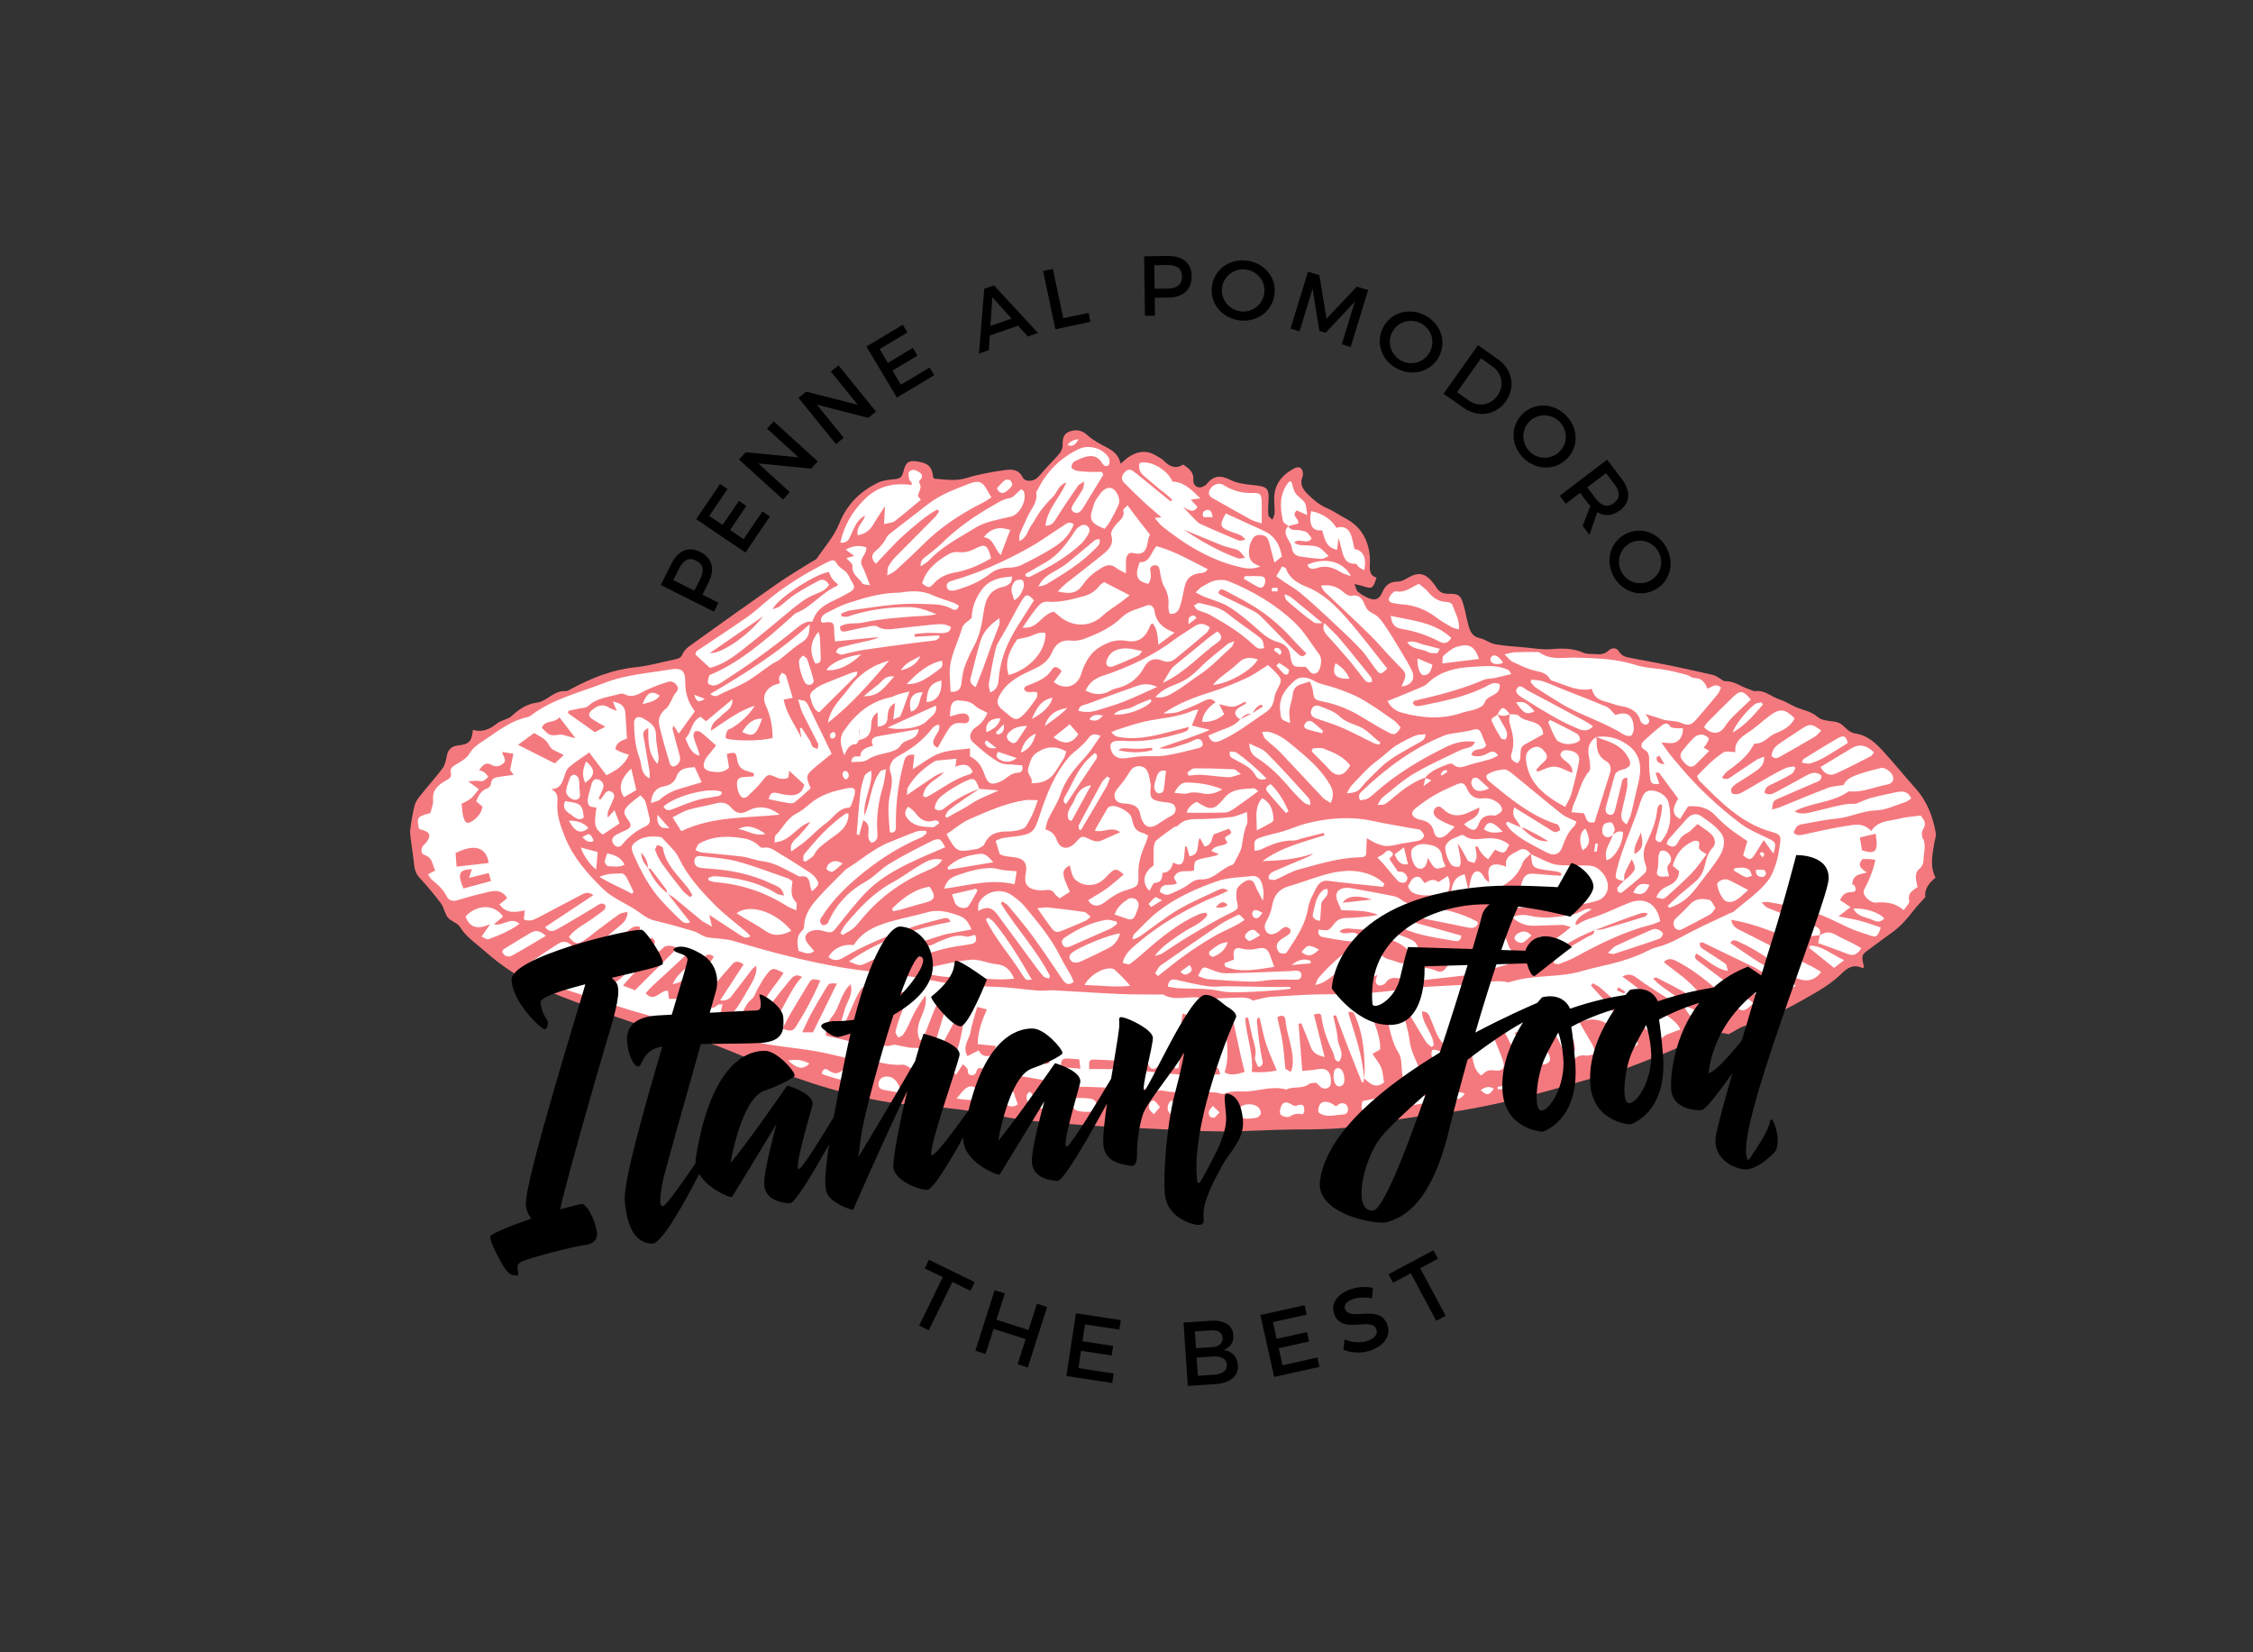 <?xml version="1.0" encoding="UTF-8"?>
<svg id="_8" data-name="8" xmlns="http://www.w3.org/2000/svg" viewBox="0 0 400 293.33">
  <rect x="0" y="0" width="400" height="293.33" fill="#333333" stroke="none"/>
  <defs>
    <style>
      .cls-1, .cls-2, .cls-3 {
        stroke-width: 0px;
      }

      .cls-2 {
        fill: #f4797e;
        fill-rule: evenodd;
      }

      .cls-3 {
        fill: #fff;
      }
    </style>
  </defs>
  <g>
    <path class="cls-2" d="m343.65,155.79c-1.17.96-2.04,2.07-1.82,3.46-.77.87-1.47,1.56-2.06,2.34-1.13,1.48-2.34,2.87-3.86,3.96-1.52,1.09-3.02,2.21-4.51,3.32-.89.66-.93.95-.45,2.81-.1.06-.23.2-.29.18-1.56-.74-2.6-.11-3.76,1.03-1.27,1.25-2.8,2.3-4.35,3.21-4.1,2.39-8.24,4.69-12.84,6.05-.88.26-1.67.86-2.81,1.47-2.03-.74-4.1.62-6.25,1.3-2.06.66-4.01,1.66-6.04,2.46-2.48.98-4.96,1.96-7.48,2.85-1.29.45-2.65.67-3.97,1.04-3.54,1-7.06,2.07-10.62,3.01-5.74,1.51-11.53,2.77-17.44,3.48-4.21.51-8.42,1.2-12.59,1.96-4.19.77-8.4.78-12.64.8-4.25.02-8.49.35-12.73.34-3.81,0-7.62-.24-11.42-.42-4.37-.2-8.73-.37-13.09-.69-5.03-.37-10.07-.64-15.06-1.61-5.01-.98-10.12-1.61-15.22-1.94-5.23-.34-10.25-1.57-15.22-2.99-3.95-1.13-7.81-2.6-11.68-4-1.46-.53-2.78-1.41-4.23-1.98-2.19-.87-4.37-1.89-6.65-2.38-5.82-1.24-11.49-2.94-17.06-5.01-3.55-1.33-7.15-2.57-10.63-4.07-4.03-1.75-7.71-4.13-11-7.07-1.48-1.31-3.15-2.38-4.22-4.15-.44-.72-1.58-.97-2.14-1.65-.56-.69-.67-1.75-1.2-2.47-1.2-1.6-2.49-3.14-3.84-4.61-.65-.71-.87-1.45-.96-2.35-.15-1.48-.4-2.95-.58-4.43-.07-.6-.18-1.23-.1-1.82.19-1.42.42-2.84.77-4.23.16-.62.58-1.21.99-1.72,1.32-1.66,2.75-3.23,4.01-4.93.44-.6.58-1.46.73-2.23.2-.97.83-1.64,1.86-1.75,2.09-.24,2.53-.66,2.76-2.78,1.64.46,2.98-.08,4.27-1.14.75-.61,1.94-.7,2.63-1.34,1.33-1.24,2.71-2.15,4.56-2.38.76-.1,1.5-.61,2.18-1.05.86-.54,1.68-1.03,2.76-.98.39.02.82-.27,1.2-.47,3.54-1.88,7.19-3.35,11.26-3.76,2.34-.23,4.64-.92,6.96-1.39.63-.13,1.12-.26,1.42-.99.23-.58.81-1.1,1.35-1.48,5.12-3.68,10.25-7.35,15.42-10.96,2-1.39,4.1-2.62,6.16-3.92.31-.2.74-.33.92-.61,1.37-2.04,3.04-3.86,3.98-6.23,1.31-3.3,3.74-5.74,6.98-7.25.87-.4,1.92-.46,2.91-.57.78-.09,1.2-.31,1.42-1.16.47-1.86.92-2.17,2.33-2,2.03.24,2.82.95,2.97,2.63.01.12.08.23.17.44,1.91.14,3.81.51,5.82-.12,2.13-.67,4.37-1.04,6.59-1.37,1.26-.19,2.57-.28,3.37,1.29.45.88,2.02.7,2.73-.09,1.12-1.26,2.24-2.52,3.41-3.73.6-.62.96-1.27.94-2.15-.03-1,.22-1.9,1.31-2.23,1.14-.35,2.1-.22,3.08.69.98.91,2.24,1.54,3.44,2.18,1.15.61,2.12,1.32,2.46,2.89.54-.46.91-.85,1.34-1.14,1.5-1.01,3.08-1.36,4.75-.42.6.34,1.23.66,1.71,1.14,1,1,2.06,1.36,3.32.56,1.01.72,1.91,1.34,1.78,2.72-.06.68.4,1.29,1.06,1.34.45.03,1.08-.29,1.37-.65,1.2-1.54,2.56-1.49,4.12-.7,1.23.62,2.73.81,4.13.94,2.5.24,2.85.57,2.65,3.13-.06.74-.06,1.49.01,2.23.02.22.35.41.7.79.19-.53.38-.84.39-1.15.02-.81-.05-1.62-.07-2.43-.04-2.52,1.21-4.23,3.34-5.42.53-.29,1.12-.53,1.52,0,.24.32.33.96.18,1.33-.52,1.26-.05,2.14.81,3.02,1.02,1.03,2.07,1.96,3.43,2.55,1.2.52,2.29,1.28,3.45,1.9,2.65,1.43,3.96,3.7,4.24,6.63.03.37.04.75.03,1.12-.04,1.14-.21,2.31,1.17,2.73-.62,1.96-.77,2.04-2.38,1.51-.38-.13-.79-.19-1.53-.37.27.66.33,1.12.58,1.34.52.44,1.12.8,1.74,1.08,1.32.59,2.06.34,2.65-1.03.54-1.25,1.34-1.82,2.73-1.83.62,0,1.28-.37,1.84-.7,1.72-1.02,3-.82,4.27.75.28.34.53.69.77,1.06.48.74,1.1,1.06,2.03,1.05,1.93-.02,2.24.24,2.77,2.07.33,1.13.51,2.29.82,3.43.3,1.09.65,2.1,2.04,2.38.94.19,1.78.91,2.72,1.08,1.71.31,3.46.41,5.19.56,1.62.14,3.26.45,4.85.31,2-.18,3.87-.16,5.74.67.59.27,1.36.14,2.04.21.83.09,1.61.04,2.27-.58.67-.62,1.45-.62,1.93.15.59.96,1.52,1,2.42,1.18,2.26.45,4.53.84,6.79,1.31,2.5.52,4.99,1.08,7.48,1.65.41.1.77.38,1.15.58.33.18.66.54.97.52,1.53-.07,2.69.9,4.03,1.34.47.15.97.47,1.42.42,1.65-.19,2.77,1.02,4.17,1.46.93.3,1.79.84,2.68,1.26,1.38.66,2.94.79,4.19,1.91.7.62,1.98.64,3.02.81.72.12,1.22.42,1.73.96.49.51,1.18,1.03,1.85,1.12,2.31.33,3.79,1.84,5.21,3.41,1.89,2.08,3.66,4.27,5.53,6.36,2.03,2.26,3.05,4.97,3.58,7.89.1.58-.18,1.22-.27,1.83-.31,2.02-.83,4.05.22,6.08Z"/>
    <path class="cls-3" d="m227.07,117.67c.58.38,1.19.73,1.72,1.17.12.1.02.57-.11.79-.07.12-.53.18-.64.08-.51-.48-.96-1.02-1.43-1.53.15-.17.3-.34.46-.51Zm-.6-2.65c-.12.01-.21.24-.32.37.35.29.7.58,1.05.88.11-.13.23-.26.34-.39-.12-.56-.43-.92-1.07-.85Zm-6.17,22.4c-.65-.47-.92-.83-1.2-.85-2.36-.1-4.72-.18-7.08-.16-.41,0-.82.49-1.23.76.08.18.16.35.24.53.76-.06,1.53-.2,2.28-.15,1.6.1,3.2.36,4.8.43.6.03,1.21-.29,2.2-.55Zm-72.39-6.33c.56-.28.59-.68.16-1.16-.58.14-.88.44-.62,1.03.04.1.36.18.47.13Zm9.42,5.47c-.56.18-.87.18-.99.33-1.72,2.19-1.66,5.03-2.87,7.9-.24-3,1.54-5.28,1.2-7.97-.55.27-1.07.58-1.22,1.02-.35,1.04-.61,2.13-.73,3.22-.27,2.33-.43,4.68-.62,7.02,0,.04.19.1.43.21.23-.86.46-1.68.73-2.67,1.96.98.05,3.07,1.49,3.99,1.2-.28,1.06-1.28,1-2.1-.17-2.72.25-5.34,1.02-7.93.27-.91.35-1.87.55-3.04Zm-7.15,7.86c-2.91,1.98-5.22,4.57-7.42,7.27-.2.24-.1.72-.13,1.09.12.07.24.13.36.2.56-.44,1.34-.77,1.62-1.35.54-1.08,1.46-1.66,2.32-2.33.64-.5,1.32-.93,1.95-1.44,1.08-.88,1.81-1.95,1.78-3.42-.25-.01-.4-.07-.48-.01Zm9.6-11.93c.43-.65.9-.9,1.56-1.12.86-.29,1.65-.73,1.75-1.93-2.56.45-4.94.85-7.31,1.29-.89.16-1.27.69-.77,1.66q-2.37.53-2.24,1.88c-.6.1-1.52-.34-1.61,1.03,1.02-.12,2.13.07,2.79-.39,1.19-.83,2.48-1,3.78-1.33.75-.19,1.67-.51,2.05-1.08Zm-12.71,20.97c-.21.2-.38.82-.28.91.27.24.82.5,1.05.37.59-.32,1.07-.85,1.75-1.43-1.2-.75-1.92-.42-2.53.15Zm4.1-10.64c.2-.52.38-1.06.52-1.6.3-1.16,0-1.51-1.18-1.29-2.48.46-4.86,1.15-6.83,2.86-.71.61-1.45,1.22-2.28,1.64-1.7.86-2.43,2.61-3.7,3.86-.2.2-.11.67-.19,1.25,2.88-.14,3.99-2.97,6.36-3.61-.61.88-1.32,1.64-2,2.42-.64.73-1.76,1.2-1.39,2.81.96-.69,1.79-1.21,2.53-1.84,1.24-1.04,2.35-2.27,3.67-3.2,1.33-.94,2.14-2.67,4.07-2.74.15,0,.34-.35.42-.57Zm8.78-23.81c1.84-.48,2.83-1.19,3.46-2.54-1.32.74-2.67,1.13-3.46,2.54Zm-27.15,24.93c-1.22.68-2.15.45-2.97-.54-.79-.96-1.72-1.05-2.86-.74-1.57.42-3.19.64-4.74,1.09-.91.27-1.74.82-2.82,1.35.6.96,1.05,1.66,1.55,2.46,5.63-2.72,11.62-2.29,17.49-2.94-1.77-1.32-3.68-1.77-5.65-.67Zm31.7-15.9c.67-.77,2-1.33,1.65-2.78-2.79,1.27-5.5,2.51-8.57,3.9,2.24.62,5.88.06,6.92-1.13Zm-.66-5.14c-1.9-.04-2.67,1.23-2.1,3.44,1.75-.55,1.37-2.3,2.1-3.44Zm-46.36,23.98c.22.15.59.08,1.37.17-.84-.96-1.37-1.56-2.11-2.4-.15,1.14.1,1.79.74,2.23Zm29.27-27.93c1.71.28,4.24-.83,6.17-2.79-3.04.42-5.5,1.57-6.17,2.79Zm-2.49,3.73c-.25.22-.5.69-.42.96.28,1.04.45,2.19,1.57,2.84,2.24-2.22,4.44-4.39,6.63-6.58.11-.11.1-.33.19-.68-.45.1-.79.12-1.1.25-1.73.68-3.46,1.34-5.17,2.08-.62.27-1.19.69-1.69,1.13Zm-20.44,19.34c1.01-.3,2.08-.37,3.11-.59.5-.1,1.18-.04,1.24-.83-1.92-.95-8.06.56-10.38,2.58.55,1,1.27.62,2.03.31,1.32-.53,2.64-1.06,4-1.46Zm34.24-18.22c-3.64.76-6.21,2.99-8.24,5.96-.91,1.34-.55,2.63.08,4.35.48-1.23.98-1.99,2.08-2.02.19,0,.36-.47.54-.73v-1.84s.06,0,.08,0c-.03.61-.05,1.23-.08,1.84h0c1.42-.24,2.11-.99,2.14-2.52.02-.74.11-1.72,1.16-2.37v2.55c1.16-.12,1.73-.58,1.76-1.66.03-.95.12-1.91,1.33-2.56-.11,1.03-.19,1.83-.31,2.93.67-.33,1.17-.41,1.27-.65.54-1.28.98-2.6,1.6-4.32-.95.24-1.5.35-2.04.52-.46.15-.89.42-1.36.52Zm-22.15,24.25c-1.97-1.4-3.33-1.64-4.83-.88,1.62.24,2.93,1.36,4.83.88Zm20.01-26.53c-.8.61-1.57,1.26-2.59,2.08,2.85.12,3.85-1.84,5.43-3.5-1.59-.27-2.08.84-2.84,1.42Zm1.93-4.24c-2.96.78-5.41,2.48-7.09,4.83-1.31,1.82-3.27,3.39-3.78,6.21,4.33-3.36,7.56-7.22,10.87-11.04Zm6.65,7.37c1.81-.13,2.77-1.48,2.64-3.85-1.94.51-2.54,1.42-2.64,3.85Zm2.7-7.36c-2.48.57-4.26,2.1-6.24,4.17,1.8.03,3.06-.58,5.65-2.53.43-.32.96-.65.59-1.64Zm64.45,11.24c-.33.62.18.87.69,1.02.79.22,1.59.43,2.39.64.05-.15.1-.3.15-.45-.6-.52-1.17-1.06-1.81-1.54-.56-.42-1.12-.2-1.41.34Zm-44.15,8.28c.44-.74.95-1.44,1.38-2.19.2-.35.28-.77.43-1.22-1.91-1.06-3.6-.91-5.3.26-.98.68-1.11,1.66-1.44,2.67-.39,1.19.94,1.68.54,2.71,2.03.06,3.44-.62,4.39-2.23Zm2-11.13c-2.22.36-3.38,1.28-4.04,3.22,1.33-.95,2.72-1.84,4.04-3.22Zm1.95,4.68c-.52-.6-.98-1.15-1.52-1.78-1.18.95-2.01,1.61-2.89,2.32,1.89,1.35,3.2,1.22,4.41-.54Zm-8.28-2.73c2.11-1.06,3.34-2.36,3.7-3.77-2.21.42-2.91,2.14-3.7,3.77Zm21.96-3.88c1.38.23,2.18-.21,2.99-.67,1.67-.93,3.15-2.16,4.74-3.21,2.11-1.39,3.88-3.29,5.78-5,.18-.16.25-.47.52-1.03-.61.23-.92.28-1.13.45-1.68,1.38-3.44,2.69-4.96,4.23-1.21,1.22-2.44,2.22-4.06,2.86-1.28.5-2.64.99-3.88,2.37Zm-27.77,11.03c1.08.68,2.13.6,3.14-.21-1.18-.39-2.24-.75-3.3-1.1-.35.53-.41.95.15,1.3Zm5-5.9c-1.55,0-2.53.38-3.31,1.25-.45.5-.35,1.01.15,1.45.5.43,1,.51,1.42-.08.54-.77,1.04-1.57,1.73-2.62Zm1.53,1.37c-1.65.72-2.27,1.85-2.65,3.35,1.33-.46,2.21-1.55,2.65-3.35Zm16.49,12.48c1.12.16,1.85.65,2.06,1.81.05.31.14.61.25.9.53,1.4,1.53,1.74,2.78.93.57-.37,1.12-.76,1.71-1.11.74-.44,1.75-.76,1.51-1.85-.22-.97-1.24-.9-2.01-1.01-2.39-.35-2.62-.6-2.36-3-.19-.83-.24-1.73-.61-2.47-.59-1.23-2.34-1.2-3.03-.07-.48.78-.99,1.55-1.56,2.27-.61.78-1.54,1.5-1.17,2.57.36,1.05,1.54.9,2.44,1.02Zm15.75-30.63c-.46.33-.97.66-1.44,1.04-1.99,1.61-3.96,3.22-5.94,4.85-.33.27-.67.56-.9.91-.46.69-.86,1.42-1.39,2.33,3.92-1.8,6.58-4.99,9.87-7.31.61-.43.73-1.17-.2-1.81Zm8.99,5.97c-1.34.83-2.49,1.7-3.76,2.28-2.04.93-4.13,1.8-6.26,2.47-3,.94-5.92,2.02-8.55,3.84.93-.02,1.89,0,2.73-.3,1.57-.56,3.11-1.24,4.6-1.98.72-.35,1.26-.41,1.92.27-1.18.91-2.26,1.89-2.37,3.5,1.5.09,2.88-.4,3.91-1.36-.24-.47-.47-.94-.88-1.76,1.05.2,1.81.51,2.53.42.73-.09,1.41-.58,2.11-.89.05.11.11.23.16.34-.46.26-.95.48-1.37.79-.89.67-.77,1.35.29,2.01,0,0,0,0,0-.01l.04.05s-.04-.05-.04-.05c.04-.02.08-.04.13-.06.47-.6,1.05-.98,1.85-.92.02,0,.04-.02.06-.03.04-.03.09-.05.13-.08.44-.62.82-1.31,1.62-1.51.08.11.17.22.25.33-.62.39-1.25.79-1.87,1.18-.03.04-.06.08-.09.12,0,0-.05-.04-.04-.04,0,0,.04.04.04.03-.04,0-.07,0-.1,0-.61.31-1.23.62-1.85.92-.03.04-.06.07-.09.11-.02-.01-.03-.02-.05-.04-.99,1.23-2.48,1.57-3.85,2.12-.6.24-1.19.5-1.8.76.54,1.34,1.3,1.3,2.22.89,2.91-1.29,5.37-3.29,7.99-5.02.82-.54,1.38-1.42,1.51-2.49.07-.54.28-1.09.54-1.58.86-1.64.87-1.75-.33-3.04-.46-.49-.97-.94-1.34-1.28Zm-19.83,20.07c-.22.81-.68,1.65-.04,2.46.35.44,1.24.25,1.34-.32.2-1.12.28-2.26.42-3.44-1.19-.22-1.51.5-1.72,1.29Zm-27.09-9.58c-.63.67-1.03,1.1-1.43,1.53.13.11.26.22.39.33.7-.2,1.24-.51,1.03-1.86Zm37.11-6.98c2.66-.13,7.07-2.62,8-4.53-1.37-.39-2.39-.41-3.4.59-1.06,1.04-2.32,1.87-3.47,2.82-.36.29-.65.65-1.13,1.13Zm-4.46,8.06c.08-.04.09-.2.25-.59-1.45.37-2.74.69-4.01,1.02-2.85.74-5.71,1.32-8.67.73-.28-.06-.54-.21-1.14-.8.33-.14.64-.32.98-.42,1.6-.5,3.18-1.08,4.81-1.45,2.91-.67,5.96-.72,8.74-1.99.21-.09.46-.09.95-.18-.41,1-.74,1.81-1.16,2.85,1.01.24,1.87.44,3.21.76-3.08,1.31-5.89,2.15-9.03,3.26,1.95.36,3.27-.44,4.66-.79.54-.14,1.04-.42,1.56-.65.56-.25,1.11-.38,1.43.32.36.79-.29,1.02-.82,1.15-1.94.48-3.88.99-5.84,1.29-1.34.2-2.73.04-4.1.11-.99.06-1.98.26-2.97.36-1.36.13-2.22-.47-2.5-1.7-.19-.85.12-1.31,1-1.39.5-.05,1-.03,1.5,0,3.48.25,6.83-.48,10.14-1.43.35-.1.69-.27,1.02-.44Zm-6.26,3.52c-.02-.14-.03-.28-.05-.41-1.04.07-2.09.24-3.13.18-2.22-.14-2.22-.19-2.87.25,2.09.48,4.07.5,6.05,0Zm-6.81-6.31c2.13.22,5.55-1.02,6.66-2.34-.06-.13-.12-.26-.17-.39-1.05.44-2.16.79-3.14,1.36-1.01.6-2.42.24-3.35,1.36Zm13.03,14c1.01-.3,1.92-.15,2.91.04,1.15.22,2.26-.14,3.29-.76-2.07-.85-4.18-1.2-6.35-1.21-.96,0-1.54.66-2.17,1.83,1,.06,1.72.28,2.32.1Zm15.28,4.51c-.09-1.46-.43-2.83-2.02-3.66-1.45,1.7-.9,3.6-.94,5.72,2.92-1.53,3-1.53,2.96-2.06Zm-.85-15.43c-.37-.09-.78,0-1.16.01.17.41.25.92.54,1.21.83.83,1.82,1.51,2.63,2.36,2.57,2.69,5.09,5.44,7.65,8.15.32.34.8.53,1.37.89.61-1.36.39-2.33-.18-3.29-1.34-2.3-3.22-4.1-5.24-5.78-1.71-1.42-3.33-3.04-5.62-3.56Zm-47.64-2.39c-1.78-.07-2.8.95-2.44,2.47,1.1-.57,2.17-1.06,2.44-2.47Zm14.32,19.82c1.49-2.53,2.99-5.05,4.46-7.59.29-.5.46-1.08.68-1.63-.16-.09-.32-.19-.49-.29-.32.35-.72.65-.94,1.05-1.39,2.5-2.74,5.03-4.08,7.56-.1.2-.01.5-.01.76.12.05.25.09.38.14Zm-1.67-1.62c1.12-2.05,2.24-4.09,3.47-6.35-1.83.29-2.49,1.44-2.97,2.63-.45,1.12-1.63,2.1-1,3.5.17.08.33.15.5.23Zm-27.91-11.7c-.1.86-.19,1.6-.29,2.52,1.73-1.05,3.15-2.24,4.79-2.83,1.65-.6,3.51-.6,5.37-.87,0,.61,0,1.02,0,1.42,1.46.82,1.97,1.49,2.66,3.41.52,1.45,1.13,1.73,2.55,1.14.34-.14.7-.31.99-.54.69-.54,1.34-1.07,2.31-1.11.58-.02,1.02-.45.76-1.29-.26-.03-.56-.05-.85-.09-1.1-.14-2.39.02-3.28-.49-1.66-.95-3.16-2.22-4.58-3.52-.87-.79-.59-1.96.48-2.68.91-.61,1.57-1.37,2.07-2.56-.78-.43-1.64-.71-2.23-1.28-.83-.78-1.78-.82-2.77-.92-.83-.08-1.33.32-1.5,1.09-.12.52-.11,1.07-.17,1.76.82-.21,1.44-.45,2.09-.53.67-.08,1.34.21,1.34.96,0,.74-.71.83-1.26.75-.89-.12-1.68.06-2.19.76-.62.84-1.1,1.78-1.63,2.68-.17.29-.33.59-.52.93-.89-.37-.91-.97-.65-1.58.21-.51.59-.96.82-1.47.13-.28.1-.63.15-.97-.28-.01-.43-.07-.51-.01-.26.16-.57.31-.75.54-1.66,2.19-3.79,3.75-6.18,5.04-1.02.55-1.65,1.76-1.3,2.7.57,1.57.14,2.96-.12,4.4-.38,2.09-.13,4.17.04,6.25,0,.07.19.13.31.2.87-.14.78-.8.77-1.43-.05-3.83.44-7.59,1.46-11.29.28-1,.81-1.26,1.86-1.11Zm82.54-1.86c.07-.12.13-.23.2-.35-1.33-.94-2.29-2.28-3.91-2.91-1.15-.44-2.43-.87-3.28-1.69-1.02-.97-2.21-1.31-3.41-1.8-.76-.31-1.36-.24-1.66.6-.3.85.17,1.27.91,1.53,1.52.53,3.08.99,4.56,1.64,1.92.84,3.76,1.84,5.65,2.75.29.14.63.16.95.23Zm-11.81.68c-.06.18-.12.36-.19.54.42.42.84.85,1.26,1.27.6.62,1.24,1.22,1.8,1.87,1.34,1.52,2.68,1.33,3.77-.65-1.18-1.6-2.98-2.32-4.76-3-.56-.21-1.26-.03-1.9-.03Zm-38.7.82c-.43.39-.87.77-1.28,1.18-1.85,1.83-2.67,4.3-3.97,6.48-.26.43-.53,1.03.15,1.4,1.83-2.72,3.63-5.38,5.41-8.06.11-.17.05-.46.07-.69-.13-.11-.26-.21-.38-.32Zm-26.13,20.29c.03.15.07.3.11.44,2.58-.43,5.16-.87,8.01-1.34-.79-.86-1.4-1.58-2.31-1.49-2.17.21-4.21.82-5.81,2.39Zm157.72-16.65c2.09-.94,4.11-2.02,6.16-3.06.2-.1.31-.36.6-.69-1.29-1.23-2.53-1.61-3.99-.73-1.84,1.12-3.68,2.22-5.52,3.33.71,1.23,1.59,1.67,2.76,1.14Zm-149.05-4.52c-.77-.61-1.27-1-1.77-1.39-.11.15-.21.3-.32.44.32.69.77,1.17,2.09.94Zm142.97,2.6c.58.06,1.07.25,1.47.14.83-.24,1.65-.57,2.41-1,1.44-.82,2.83-1.73,4.29-2.63-.27-1.19-.67-1.48-1.74-.86-2.05,1.17-4.05,2.43-6.07,3.67-.12.08-.16.3-.36.69Zm-126.47-7.7c.98.46,1.61.27,2.42-.67-1.13-.21-1.83-.22-2.42.67Zm12.06-5.75c-1.51-.68-2.58-.54-3.63-.17-2.94,1.04-5.87,2.09-8.79,3.19-.57.21-1.41.18-1.61,1.21,1.21.34,2.34.26,3.47-.1,1.55-.49,3.12-.93,4.62-1.52,1.89-.75,3.72-1.63,5.94-2.62Zm-24.58,25.41c.46-.11,1.04-.33,1.27-.68.86-1.33,1.5-2.77,2.1-4.63-.98,0-1.65-.08-2.29.01-3.45.53-6.62,1.96-9.78,3.34-1.45.63-2.7,1.74-4.14,2.69,1.72,3.15,1.89,3.24,5.01,2.69.18-.03.4-.01.55-.1.4-.23.98-.43,1.14-.79.8-1.85,2.29-2.3,4.11-2.28.68,0,1.38-.08,2.03-.24Zm-31.1-10.42c-.41.53-.2.99.35,1.47.78-.44.64-.94.27-1.41-.1-.12-.54-.16-.62-.06Zm-43.94,17.4c.09-1.04.17-1.99.26-3.08-1.06-.28-1.96-.52-3-.81.39,1.33,1.81,3.33,2.74,3.89Zm6.71-25.95c.05,1.72.16,3.5.64,5.14.19.65.46,1.27.58,1.99.16.95.29,2.06,1.54,2.68,0-.54.05-.9,0-1.24-.32-1.96-.67-3.91-1-5.86-.1-.6-.43-1.31.77-1.85.01,2.28-.09,4.46,1.65,6.38.11-.56.23-.84.2-1.1-.15-1.35-.47-2.7-.48-4.05,0-1.71-1.23-2.35-2.38-3-.82-.46-1.55-.04-1.52.93Zm-5.55,19.78c.97-.65,1.91-1.27,2.99-1.99-.26-.68-.54-1.39-.9-2.34-.55.6-.87.96-1.2,1.31-.08-.53,0-.95.15-1.35.21-.52.49-1.01.69-1.54.22-.57.6-1.23-.13-1.67-.74-.46-1.12.13-1.48.67-.16.25-.35.47-.53.7-.11-.06-.23-.12-.34-.18.26-.58.56-1.15.79-1.75.27-.68-.08-1.41-.78-1.64-.7-.23-1.06.17-1.23.78-.25.9-.54,1.79-.69,2.7-.06.39.05.95.31,1.2.26.25.81.21,1.23.3-.45,3.17-.34,3.63,1.1,4.78Zm46.1-44.61c.17.27.84.22,1.35.33-.52-1.29-.87-2.4-1.4-3.42-.69-1.32.95-2.07.72-3.31-1.18-.37-2.27-.33-3.63.42.65.48,1.05.77,1.52,1.11-.55.15-.94.26-1.41.39.45.53,1.14.99,1.09,1.37-.17,1.51,1.12,2.12,1.75,3.11Zm-35.98,19.93c-1.46-.95-2.23-.62-3.06,1.52,1.3-.38,2.38-.49,3.06-1.52Zm-13.07,11.69c-.61,1.34-.76,2.52-.17,3.79,1.8-1.25,1.89-2.38.17-3.79Zm1.36,14.07c-.66-1.39-.74-1.42-2.04-.61.7.63,1.21,1.11,2.04.61Zm-.96-2.28c-.93-1.01-2.08-1.28-3.45-1.29,1,2.04,2.21,2.49,3.45,1.29Zm113.56-43.83c4.38,1.75,8.42,4.14,11.84,7.38,1.73,1.64,2.97,3.81,4.43,5.75.07.1.12.22.15.34.32.95-.09,2.63-.77,2.89-1.07.42-1.29-.72-1.89-1.13-2.28.08-2.38.04-2.74-2.21-.22-1.36-1.22-1.91-2.27-2.21-1.52-.44-2.58-1.43-3.71-2.42-1.54-1.35-3.12-2.71-4.85-3.79-1.35-.83-2.97-1.23-4.47-1.83-.4-.16-.77-.38-1.47-.73.49-.46.75-.81,1.1-1,.75-.42,1.5-.91,2.31-1.1.74-.17,1.64-.2,2.32.07Zm3.08,3.61c-1.21-.65-2.42-1.3-3.63-1.93-.48-.25-.96-.39-1.17.49.22.14.46.32.72.45,1.79.87,3.59,1.72,5.36,2.62.55.28,1.08.64,1.51,1.08,1.76,1.75,3.47,3.55,5.21,5.33.48.49.98.96,1.49,1.41.42.36.87.49,1.33-.22-.8-.82-1.64-1.62-2.41-2.49-2.43-2.71-5.2-4.99-8.41-6.72Zm7.21-5.84c-.04-.12-.31-.16-.68-.35-.33.56-.65,1.1-1.04,1.74.54.39.92.68,1.32.95.97.66,2.02,1.23,2.92,1.98,1.62,1.35,3.18,2.78,4.73,4.22,2,1.87,4.03,3.72,5.92,5.7,1.07,1.12,1.87,2.49,2.83,3.72.72.92.85.9,2-.16-2.38-2.96-4.57-5.92-6.99-8.67-2.05-2.34-4.24-4.6-7.23-5.81-1.65-.67-3.16-1.48-3.78-3.32Zm-81.41,7.81c-.67.33-1.25.79-1.14,1.66.2.08.31.18.42.16,1.73-.25,1.92-.08,1.93,1.65,0,.53.09,1.05.15,1.68,2.74-.27,5.27-.52,7.79-.77-.81.46-1.67.59-2.51.78-1.52.34-3.04.69-4.54,1.11-.26.07-.41.5-.61.76.3.16.6.43.9.45.42.02.85-.16,1.28-.25.97-.21,1.94-.46,2.92-.6,2.9-.42,5.81-.81,8.71-1.2,1.29-.17,2.59-.28,3.88-.48.27-.04.5-.34.74-.53-.04-.11-.08-.23-.11-.34-1.44.08-2.88.17-4.32.25-.01-.16-.03-.32-.04-.48.77-.07,1.54-.19,2.32-.21.87-.03,1.75.06,2.62.03.67-.03,1.39-.09,1.54-1.07-.98-.63-2.05-.55-3.09-.45-2.18.21-4.35.48-6.52.72-1.18.13-2.33.33-3.46-.36-.36-.22-.97-.12-1.44-.03-1.35.25-2.69.56-4.03.86-.62.14-1.14.14-1.16-.81,1.25-.85,2.76-.42,4.13-.73,1.4-.31,2.83-.51,4.26-.68,1.43-.17,2.86-.25,4.3-.38,1.34-.12,2.72-.04,4.44-.42-3.04-1.22-3.73-1.31-6.04-1.25-3.34.08-6.59.61-9.75,1.68-.31.11-.71-.04-1.07-.06-.02-.16-.05-.33-.07-.49.54-.19,1.07-.47,1.62-.55,4.27-.58,8.53-1.38,12.86-1.15,1.75.09,3.6-.07,5.24.91.45.27.98.19,1.19-.59-.28-.17-.57-.39-.89-.51-1.22-.46-2.5-.79-3.69-1.34-1.54-.71-3.12-.83-4.75-.64-.5.06-.99.16-1.49.17-3.1.04-6.03.93-8.93,1.87-1.24.4-2.4,1.05-3.58,1.63Zm107.26,29.81c-.47-.17-.78-.29-1.09-.4-.08.35-.17.71-.35,1.44.67-.49,1.01-.74,1.43-1.05Zm-20.37-37.69c1.55-.52,2.92-.11,4.25.73.54.34,1.2.48,1.8.71-1.38-2.7-4.67-3.4-7.73-2.02.33.87.98.81,1.67.58Zm-9.21,2.69c.14-.62.02-1.18-.72-1.23-.96-.06-1.92-.01-2.88-.01-.05.15-.1.31-.15.46.84.48,1.65,1.01,2.52,1.44.63.31,1.08.03,1.23-.65Zm-28.97-4.95c-2.08,1.7-4.22,3.31-6.32,4.98-.5.4-.93.89-1.5,1.44,2.45.55,3.48.27,4.61-1.39.84-1.23,1.95-2.06,3.19-2.81.9-.55,1.7-.66,2.58.02.45.35,1.01.57,1.74.98,0-1.01-.02-1.67,0-2.33.03-.79.47-1.49,1.25-1.3,2.07.53,2.44-.71,2.67-2.25.06-.41.26-.8.34-1.02-.76-.97-1.41-1.79-2.05-2.61-.62-.81-1.24-1.64-1.95-2.59-.39.45-.78.72-.74.88.29,1.13-.45,1.64-1.11,2.33-.52.55-1.19,1.52-1.03,2.07.54,1.83-.58,2.7-1.68,3.6Zm-93.34,43.41c.88-.17.7-.88.66-1.5-.01-.19-.04-.37-.05-.46-.04-.66,0-1.24-.13-1.78-.08-.29-.43-.61-.73-.71-.19-.07-.66.17-.75.38-.32.8-.66,1.63-.76,2.47-.1.79,1.02,1.73,1.76,1.58Zm150.8-3.85s0-.03,0-.04c0,.01-.02.02-.03.03,0,0,.01,0,.02,0Zm61.77,13.38c-.64-.89-1.08-1.5-1.71-2.38-.59.95-1.04,1.72-1.53,2.47-.75,1.14-.93,1.15-2.13.26.26-.87.51-1.73.76-2.55-1.08-.75-2.12-1.4-3.08-2.16-.92-.73-1.81-1.53-2.61-2.39-1.31-1.41-2.94-1.77-4.83-1.61-.46.71-.95,1.48-1.43,2.23-1.41-.7-1.46-1.78-.33-3.61-1.14-1.54-2.26-3.06-3.39-4.58-.05-.06-.23-.02-.64-.04.25.73.46,1.36.67,2-1.22.12-1.49-.02-1.62-1.02-.13-.99-.19-1.99-.18-2.98,0-.84.05-1.59-.85-2.08-.71-.39-.66-1.03-.09-1.55,1.01-.93,2.03-1.85,3.11-2.69.47-.37,1.08-.7,1.58.13.13.22.61.26.94.3.41.05.82.01,1.3.01.06,1.23-.49,2.13-1.26,2.48-.72.33-1.71.07-2.55.07.5.7.91,1.33,1.38,1.93.61.77,1.25,1.52,1.89,2.27,3.18,3.79,6.79,7.15,10.71,10.13,1.56,1.18,3.46,1.94,5.24,2.81,1.06.52,1.22.8.67,2.55Zm-19.3-15.83c-.31-.5-.62-1.01-.94-1.52-.15.07-.31.15-.46.22-.16.87.45,1.2,1.4,1.29Zm17.68,15.96c-.05-.16-.25-.33-.42-.38-.1-.03-.26.17-.4.27.12.16.25.32.54.7.15-.28.32-.47.28-.58Zm-7.7-3.78c-.88-1.22-2.25-2.12-3.52-3-.87-.6-1.79-.32-2.51.49-1.08,1.21-2.17,2.41-3.23,3.63-.18.21-.25.52-.38.83.79.62,1.5.69,1.95-.16.39-.74.79-1.31,1.59-1.71.73-.36,1.29-1.06,1.98-1.66.83.6,1.62,1.1,2.32,1.7.8.69,1.01,1.81.36,2.49-.93.95-1.15,2.18-1.45,3.34-.26,1.02-.73,1.86-1.47,2.54-.96.88-2.01,1.67-3,2.53-.72.62-1.39,1.3-2.08,1.95.09.11.18.21.27.32,1.69-.5,3.08-1.48,4.22-2.81.45-.52.86-1.07,1.27-1.62,1.12-1.48,2.31-2.92,3.31-4.48.87-1.35,1.37-3.03.38-4.4Zm8.99-13.7c.51.64,1.02.45,1.53.16,2.05-1.17,4.12-2.33,6.15-3.53.44-.26.75-.71,1.16-1.1-1.65-1.21-1.98-1.26-3.32-.42-1.42.9-2.8,1.85-4.2,2.79-.76.51-1.22,1.2-1.31,2.1Zm-14.48,26.39c-.75.83-1.56,1.6-2.38,2.36-.53.49-.71,1.05-.36,1.67.34.59.89.62,1.46.32,1.65-.87,3.32-1.71,4.95-2.63.33-.19.51-.63.87-1.09-.39-.54-.66-1.33-1.08-1.43-1.21-.28-2.48-.29-3.46.8Zm7.6-30.51c2.29-1.34,3.8-3.17,5.35-4.95-.07-.13-.14-.26-.22-.39-.37.07-.8.05-1.09.24-1.28.81-3.77,3.89-4.04,5.1Zm5.31,25.65c.21,0,.54-.33.59-.56.05-.21-.18-.65-.35-.69-.44-.1-.92-.04-1.41-.04-.12,1.01.45,1.28,1.18,1.29Zm-68.66,18.19c.03-.23.16-.46.3-.83-1.48.72-2.75,1.34-4.13,2.02-.35-1.43.76-1.94,1.24-2.9-1.46.94-2.93,1.88-4.52,2.89-.55-1.83,1.41-1.98,1.77-3.44-1.96.94-3.12,2.83-5.43,3.23.26-.56.35-.98.59-1.26,2.44-2.8,5.21-5.24,8.55-6.87,1.5-.73,3.07-1.74,4.92-1.08,1.05.38,2.11.75,3.11,1.24,1.11.55,1.41,1.82.66,2.86-.65.9-1.39,1.69-1.59,2.88-.12.72-.89,1.16-1.6,1.03-1.01-.19-1.67.08-2.21.9-.12.18-.41.28-.65.34-.71.19-1.12-.23-1.02-1.03Zm1.45-3.95c.65.42,1.51.51,2.26.81.68.27,1.32.5,1.78-.3.49-.86.37-1.8-.36-2.31-.6-.43-1.25-.86-1.95-1.08-1.26-.39-2.42-.15-3.45,1.08.59.64,1.06,1.37,1.72,1.8Zm-101.86-4.59c.6-.29,1.46-.31,2.12-.13,1.73.48,1.67.5,2.77-.87,1.68-2.09,3.31-4.24,5.19-6.13,2.16-2.17,4.84-3.71,7.6-5.05,2.01-.97,4.08-1.81,6.25-2.76-.74-1.54-1.08-1.74-2.48-1.05-2.51,1.25-5.01,2.53-7.41,3.98-1.48.89-2.66,2.3-4.17,3.14-2.96,1.64-5.13,3.91-6.56,6.93-.11.22-.19.51-.37.63-.22.15-.6.27-.8.17-.21-.1-.41-.48-.41-.73,0-.28.21-.57.38-.82,2-3.15,4.69-5.67,7.57-7.96,3.08-2.45,6.42-4.53,10.08-6.06.34-.14.6-.49.9-.74-.04-.14-.08-.27-.12-.41-.56.03-1.17-.06-1.68.12-1.57.56-3.09,1.23-4.65,1.84-2.91,1.13-5.23,3.23-7.84,4.85-.16.1-.28.25-.41.38-1.41,1.42-2.85,2.81-4.2,4.28-1.44,1.56-2.8,3.2-2.87,5.51,0,.23-.11.53-.27.67-1.18,1.04-.95,2.31-.72,3.69.89.18,1.71.84,2.77.03-.36-.44-.64-.81-.96-1.16-.86-.95-.82-1.83.31-2.38Zm10.01,5.57c1.41-.65,2.81-1.37,4.28-1.88,3.05-1.07,6.13-2.04,9.21-3.04.47-.15.97-.23,1.46-.32,1.2-.23,2.41-.45,3.63-.67-.48-1.27-1.04-2-2.03-2.38-1.88-.7-3.77-1.27-5.83-.67-1.8.52-3.64.88-5.45,1.36-2.96.78-5.85,1.69-7.59,4.47-1.86-.27-3.66.59-4.47,2.12.83.67,1.67.68,2.58.13,3.82-2.3,7.93-3.93,12.11-5.4,1.82-.64,3.71-1.09,5.58-1.56.46-.12,1.12-.32,1.37.58-6.37,1.22-12.42,3.13-18.01,7.03,1.9.81,1.97.79,3.16.25Zm-22.23-4.75c-1.82-1.19-3.63-2.38-5.73-3.75.17.71.27,1.16.48,2.07-.84-.48-1.39-.7-1.83-1.06-1.65-1.33-3.25-2.71-4.89-4.05-.33-.27-.72-.46-1.09-.67-.04-.04-.07-.09-.11-.13-.02-.01-.04-.03-.05-.04-.03-.22-.02-.46-.13-.61-.9-1.23-1.83-2.45-2.77-3.65-.07-.09-.29-.08-.45-.09,0-.02-.02-.04-.02-.05-.01-.02-.02-.03-.03-.05,0-1.01-.39-1.86-1.18-2.71-.03,1.2.62,1.94,1.18,2.71,0,.03,0,.06,0,.09,0,0,.03-.04.03-.04,0,0-.03.05-.03.04.02,0,.04,0,.06,0,.78,1.71,1.83,3.22,3.36,4.36,0,.03,0,.06,0,.09,0,0,.04-.05.04-.05l-.04.05s.1.05.15.08c1.29,1.65,2.59,3.3,3.94,5.02-.67.33-1.23.07-1.68-.35-1.08-1.03-2.13-2.09-3.15-3.17-2.34-2.49-3.9-5.47-5.25-8.56-.56-1.27-.36-1.73.81-2.47,1.17-.74,2.49-.74,3.81-.61.18.02.4.08.51.21,1.01,1.16,2.3,2.21,2.94,3.55,1.51,3.17,3.82,5.7,6.2,8.13,1.82,1.86,3.94,3.42,5.92,5.11.18.16.32.36.56.64-.6.42-1.08.25-1.55-.06Zm-8.73-7.26c-.29-.46-.54-.96-.88-1.39-1.7-2.18-3.9-4.04-4.35-7.02-.03-.21-.65-.34-1-.5-.13.31-.45.69-.37.92.31.8.67,1.62,1.16,2.32,1.19,1.67,2.45,3.29,3.73,4.89.36.45.88.77,1.33,1.15.13-.12.25-.24.38-.36Zm-21.71-14.41c.71.47,1.38,1.36,2.43.67-.22-2.34-.49-2.58-3.31-2.94-.54,1.19.15,1.79.88,2.27Zm180.5,21.88c-1.43.88-2.92,1.67-4.36,2.54-.74.45-1.4,1.01-1.51,2.09.39.07.72.23.95.14,1.04-.4,2.1-.79,3.07-1.33,4.28-2.36,8.64-4.49,13.41-5.69.52-.13,1.01-.39,1.48-.57-.53-3.11-2.72-4.38-5.5-3.29-1.91.75-3.75,1.68-5.69,2.37-1.21.43-2.46.71-3.5,1.53-.05.04-.21-.08-.4-.16.46-1.44,1.85-1.82,2.95-2.59-.42-.1-.81-.11-1.14.02-.69.26-1.33.71-2.04.85-2.58.5-5.16.91-7.79.29-.99-.23-2.04-.25-3.16.26,1.21,1.12,2.48,1.54,3.89,1.51,1.68-.03,3.36-.13,5.04-.15.37,0,.74.18,1.48.38-.67.55-1.01.86-1.39,1.14-1.56,1.14-3.13,2.27-4.69,3.4-.8.58-1.21,1.36-1.16,2.54,1.12-.21,1.95-.87,2.76-1.49,2.67-2.04,5.52-3.79,8.67-5.01,0-.01,0-.02,0-.04h0s.07,0,.1,0c1.59-.6,3.18-1.21,4.77-1.8,1.04-.39,2.1-.76,3.15-1.12.43-.14.88-.23,1.46-.03-.18.2-.34.5-.56.57-2.42.75-4.85,1.49-7.29,2.18-.49.14-1.01.14-1.53.19-.02,0-.05.02-.07.03-.01,0-.03.01-.04.02.01.92-.86.91-1.38,1.23Zm-67.36-3.9c-.08-.15-.15-.31-.22-.46-.43.09-.89.12-1.29.29-3.64,1.62-6.69,4.09-9.65,6.7-.75.66-1.51,1.31-2.3,1.92-.48.37-.51.32-1.56,0,.33-1.66,1.63-2.62,2.78-3.6,3.54-3.01,7.53-5.34,11.71-7.34.84-.41,1.73-.71,2.59-1.08.49-.21.96-.46,1.65-.79-.76-.52-1.26-.36-1.75-.13-2.36,1.13-4.81,2.13-7.06,3.46-2.25,1.32-4.3,2.97-6.44,4.48-.49.34-.97.7-1.74.82.09-.3.08-.71.27-.9,1.37-1.36,2.69-2.79,4.19-3.98,3.17-2.5,6.86-4.14,10.63-5.45,1.96-.68,4.17-.66,6.28-.9.33-.04.75.14,1.01.35.71.57,1.11,2.59.75,4.04-.45-.88-.82-1.56-1.16-2.26-.29-.6-.37-1.39-1.27-1.42-.66-.02-2.13,1.11-2.21,1.79-.09.73-.11,1.52.09,2.21.28,1,.03,1.28-.94,1.74-2.64,1.26-5.15,2.78-7.67,4.27-1.61.95-3.14,2.04-4.72,3.04-.28.18-.66.22-1.33.44,1.47-1.92,3.19-2.9,4.81-4.04,1.51-1.06,3.44-1.62,4.55-3.2Zm1.5-1.42q1.21.29,2.11-.37c-.81-.95-1.37-.45-2.11.37Zm-36.8-.21c1.47,1.78,2.98,3.53,4.33,5.4,1.84,2.53,3.56,5.13,5.32,7.72.5.74,1.05.98,1.92.37-.15-.38-.25-.73-.42-1.04-.66-1.21-1.41-2.37-2.02-3.6-1.62-3.28-3.99-6.03-6.28-8.82-.62-.76-1.45-1.38-2.26-1.95-1.91-1.37-4.73-.72-5.83,1.33-.19.35-.11.85-.16,1.46,1.45-.76,2.17-.69,3.03.17.22.22.41.48.59.73,2.22,3.02,4.44,6.05,6.66,9.06.44.6.9,1.2,1.42,1.73.2.2.6.2.93.29.06-.28.14-.43.1-.52-2.4-4.6-5.97-8.41-8.69-12.8.09-.11.18-.23.27-.34.37.27.81.47,1.09.81Zm22.62,1.37c.3-.86.92-1.76.01-2.55-.29-.25-1.05-.31-1.36-.1-.95.64-1.91,1.35-2.44,2.78.89.31,1.58.56,2.27.79.86.29,1.26-.17,1.52-.91Zm6.11-3.51c1.13-.51,2.32-.99,3.29-1.73.7-.54,1.37-.89,2.19-.86,2.31.09,3.56-2.01,5.54-2.59.2-.06.35-.36.46-.58.44-.92,1.06-1.81,1.22-2.79.21-1.28.33-2.54.87-3.77.26-.59.04-1.39.04-2.22-1.09.36-1.88.76-2.7.86-1.73.21-3.47.32-5.21.37-1.56.04-3.14-.16-4.35,1.18-.14.16-.49.13-.68.27-1.08.76-2.18,1.5-3.17,2.36-.31.27-.42.89-.45,1.37-.06,1.05-.02,2.11-.02,3.07-1.85,1.22-2.14,3.13-.74,4.49.33-.5.63-1.39.97-1.41,1.3-.06,1.25-.98,1.37-1.8q1.41.04,1.87-1.82c1.08.66,1.73.45,1.92-.67.12-.71.13-1.43.19-2.15.1,0,.2,0,.3,0,.16.55.32,1.1.5,1.72,2.05-.33,1.16-2.21,1.83-3.26.33.59.6,1.09.85,1.55,1.44-.32,1.22-1.62,1.64-2.18,1.02-.38,1.84-.69,2.65-.99,1.23,1.12-.65,1.07-.67,1.69.16.3.3.56.43.79-.8.76-2.18.26-2.86,1.48.49.2.88.35,1.31.53-.26.13-.41.26-.59.3-.67.16-1.34.29-2.01.43-1.7.37-1.77.45-1.77,2.17-1.18.43-2.86-.45-3.6,1.28.19.34.38.68.56,1.01-1.01.69-2.79-.42-3.05,1.53.98.55,1.19.66,1.87.35Zm-17.61,9.23c2.28-1.02,4.58-2,6.85-3.02.47-.21.87-.58,1.3-.87-.03-.15-.06-.3-.08-.45-.63-.11-1.28-.38-1.88-.29-2.63.43-4.98,1.59-7.19,3.04-.47.31-.92.74-.48,1.4.4.6.91.45,1.48.19Zm62.64-19.53c.01-.35-.32-.79-.63-1.04-.26-.21-.71-.19-1.07-.25-2.45-.45-4.92-.84-7.36-1.37-4-.87-7.93-.54-11.84.44-1.38.35-2.69.96-4.05,1.37-1.3.4-2.66.63-3.95,1.08-1.28.44-1.31.62-1.14,2.41.42-.09.85-.1,1.2-.28,1.81-.9,3.65-1.61,5.72-1.55.47.01.95-.25,1.44-.37,1.3-.33,2.61-.65,3.91-.98.04.14.08.27.12.41-3.79,1.22-7.73,2.12-11.01,4.6,3.05-.1,6.08-.33,9.01-1.36-.45.38-.94.6-1.44.81-1.78.75-3.57,1.49-5.34,2.26-.62.27-1.26.59-1.13,1.47.99.23.99.22,1.73-.12,1.19-.54,2.34-1.25,3.59-1.58,3.55-.94,7.07-2.08,10.8-2.17,1.13-.03,1.22-.19,1.21-1.35,0-.58.05-1.17.09-2.03.78.43,1.24.76,1.74.94.63.23,1.31.48,1.96.45.92-.04,1.82-.33,2.74-.49.97-.17,1.96-.26,2.91-.51.33-.09.78-.52.8-.81Zm-47.72,10.9c-.45.3-.79.77-1.17,1.17.15.18.3.36.45.54.56-.34,1.12-.68,1.96-1.2-.66-.29-1.09-.62-1.24-.52Zm19.04,2.75c-1.05-.64-1.55-.67-1.78-.05-.08.21.02.63.19.78.52.47.98.24,1.59-.73Zm25.29-5.4c.23-.06.5-.61.44-.88-.07-.35-.39-.74-.72-.91-.34-.18-.81-.13-.96-.14-.59-.88-1.03-1.53-1.48-2.19.02-.46,1.09-.7.33-1.33-.5-.42-.87-.17-1.26.26-.27.29-.7.45-1.22.77.44.47.75.77,1.03,1.09.89,1.04,1.73,2.13,2.67,3.12.23.24.81.31,1.17.22Zm-.17-6.22c-.78.59-1.19.91-1.65,1.26.51,1.01.86,1.92,2.38,1.74-.24-.96-.43-1.76-.73-3Zm-69.12,6.55c.13-.82.26-1.56.38-2.32-.9-.07-1.6-.09-2.29-.18-.72-.1-1.42-.37-2.14-.38-2.21-.02-4.3.63-6.35,1.36-.98.35-1.76,1-2.09,2.3,4.2-.56,8.19-1.81,12.5-.78Zm-8.92-18.22c-1.33.66-2.63,1.45-3.81,2.35-.75.57-1.41,1.37-1.45,2.47.78.52,1.33.21,1.9-.25,1.81-1.44,3.83-2.5,5.99-3.29-.62-1.88-.96-2.11-2.62-1.28Zm2.62,1.28s0,0,0,0c0,0,0,0,0,0,.01,0,.03-.02.04-.03-.02,0-.03.01-.05.02Zm19.8,22.69c-.46-.35-.77-.78-1.13-.84-2.14-.32-4.29-.57-6.44-.8-.46-.05-.94.06-1.89.13.93,1.33,1.58,2.3,2.28,3.23.85,1.14,1.07,1.19,2.34.67,1.32-.54,2.64-1.09,3.95-1.67.3-.13.53-.42.9-.72Zm-23.98-2.27c.47.74,1.83,1.01,2.27.4.64-.86,1.09-1.85,1.63-2.78-.09-.11-.17-.21-.26-.32-1.34.31-2.68.62-4.26.99.28.8.37,1.31.62,1.71Zm51.39,5.86c.1.31.62.77.83.71.57-.16,1.08-.56,1.87-1.01-.57-.48-.83-.87-1.16-.95-.61-.14-1.69.74-1.53,1.24Zm-52.52-22.57c-.33.26-.49.73-.73,1.11.1.1.21.21.31.31,1.41-.86,2.9-1.51,4.29-2.46,1.38-.95,3.03-1.5,4.91-2.4-1.41-.11-2.43-.19-3.45-.27-.76.51-1.53,1.01-2.28,1.53-1.02.71-2.06,1.41-3.04,2.18Zm35.32,4.59c-.42-.21-.67-.42-.96-.48-1.06-.23-1.56-.95-1.78-1.94-.07-.31-.15-.61-.25-.9-.36-1.01-2.7-2.22-3.7-1.89-.22.07-.46.24-.57.44-.75,1.26-1.47,2.54-2.23,3.87,1.53.48,2.93-.85,4.54.29-1.2.53-2.19.97-3.17,1.41-.74.34-1.43.24-2.15-.11-1.5-.73-1.51-.7-2.61.52-1.25,1.38-2.73,1.26-3.34-.43-.36-.99-.9-1.56-2.02-1.88.17-.66.24-1.28.49-1.81.72-1.52,1.71-2.93,2.23-4.51.89-2.73,2.72-4.71,4.56-6.77.92-1.04,1.63-2.27,2.52-3.53-1.02-.4-1.6-.39-2.15.4-.48.69-1.15,1.26-1.77,1.85-.49.47-1.09.84-1.54,1.34-2.74,3.11-4.18,6.92-5.43,10.76-.83,2.54-1.17,3.1-3.92,3.46-.87.12-1.74.19-2.6.35-.44.09-.86.33-1.22.48.27.89.48,1.57.72,2.36.22.09.5.25.8.31.49.1.98.16,1.48.21,2.09.21,2.73,1.06,2.32,3.11-.3,1.5.25,2.42,1.73,2.71.6.12,1.25.12,1.86.04.71-.1,1.2.06,1.59.67.18.29.51.49.86.81.66-.43,1.25-.81,1.82-1.17-1.53-3.29-1.53-3.84-.01-4.69.1.44.16.85.29,1.23.14.4.26.86.53,1.15,1.31,1.36,3.43,1.48,4.94.31.44-.34.81-.77,1.21-1.17,1-1.02,1.38-1.01,2.59.1-.98.82-1.92,1.69-2.94,2.44-1.04.75-2.17,1.38-3.36,2.12.15.2.28.5.5.64.95.63,1.81.22,2.57-.38,1.14-.89,2.33-1.65,3.74-2.06,2.04-.6,2.17-.73,2.1-2.88-.06-1.95.51-3.68,1.28-5.41.19-.43.3-.9.47-1.39Zm61.08-20.17c.46,1.01,1.02,1.97,1.6,2.91.1.17.52.13.78.19.52-.88.19-1.54-.19-2.2-.43-.75-.84-1.51-1.25-2.25-.32.46-1.34.49-.95,1.35Zm-1.05,4.13c-.3-.72-.6-1.4-.87-2.09-.27-.72-.69-.9-1.46-.67-.88.27-1.81.35-2.71.52-.79.15-1.62.19-2.35.48-5.59,2.24-10.32,5.77-14.65,9.89-.43.4-.8.8-.35,1.63.4-.08.89-.08,1.28-.28.49-.25.92-.63,1.34-1.01,3.81-3.4,8.14-5.98,12.7-8.2,1.58-.77,3.24-1.16,5.08-.88-.18.4-.42.74-.74.88-.62.26-1.33.33-1.94.63-2.74,1.33-5.55,2.57-8.17,4.13-2.02,1.2-3.79,2.82-5.64,4.29-.29.23-.43.65-.81,1.27.67-.06,1.06.01,1.3-.15.58-.36,1.1-.82,1.62-1.26,1.68-1.41,3.42-2.71,5.52-3.43h0c1.07-1.3,2.61-1.82,4.09-2.41.25-.1.71-.12.87.03.91.91,1.82.43,2.78.14,1.25-.39,2.53-.66,3.78-1.03.48-.14.93-.42,1.43-.65-.58-.95-1.14-.77-1.74-.45-.94.51-1.92.8-2.99.38.26-1.58,2.14-.58,2.59-1.75Zm2-5.5s-.02,0-.03-.01c0,0,0,.02.02.03,0,0,0,0,0,0,0,0,0,0,0-.01Zm30.04,24.41c-.26-.18-.74-.29-1-.17-.24.1-.4.55-.44.86-.09.72-.02,1.46-.13,2.16-.09.55-.44,1.18.22,1.46.47.2,1.09.04,1.77.04-.17-.93-.64-1.54.07-2.27.57-.59.23-1.6-.48-2.09Zm-27.79-24.42s0-.03.01-.05c-.02.01-.04.02-.07.03,0,0,.01.01.02.02.01,0,.02,0,.03,0Zm.04,2.1c.48,1.55.76,3.15.22,4.76-.33,1,.12,1.5,1.04,1.83,1.08-.89-.08-2.59,1.27-3.31,1.12-.6,2.23-1.24,3.3-1.83-.25-2.8-3.15-1.88-4.35-3.3-.23-.27-.88-.19-1.34-.26-.05,0-.11,0-.17.01-.31.7-.19,1.37.04,2.1Zm-.09-2.12c-1.2-1.45-1.39-1.44-2.2.03.74.39,1.47.33,2.2-.03Zm26.73,22.73c-.91-.09-.96-.57-.79-1.21.31-1.21.63-2.42.89-3.64.12-.57.14-1.17.2-1.76-.13-.04-.25-.08-.38-.12-.17.26-.48.51-.49.78-.13,2.31-1.1,4.32-2.04,6.38-.49,1.07-.48,2.36-.07,3.44.28.72.28,1.28-.16,1.69-1.27,1.18-2.63,2.27-3.98,3.36-.13.11-.58.07-.66-.05-.14-.21-.25-.63-.14-.8.3-.44.72-.79,1.1-1.17.03,0,.05,0,.08.02,0-.03,0-.06,0-.1.4-.34.83-.65,1.18-1.04.92-1,.93-1.25.16-2.75-.45.89-.91,1.68-1.24,2.53-.15.37-.09.83-.1,1.25-.02.02-.04.03-.06.05,0,0,.06.05.06.05,0,0-.05-.04-.05-.04,0,0-.02.02-.03.03-1.6-.31-1.59-.49-1.22-2.03.99-4.07,2.9-7.81,4.11-11.8.02-.06.04-.12.06-.18.42-.95.59-2.12,2.04-2.06,1.28.05,2.69.95,2.98,2.2.59,2.54.35,4.95-1.44,6.98Zm-3.48-1.73c-.41,1.24-1.3,2.34-1.15,3.83,1.92-.93,1.43-2.41,1.15-3.83Zm-50.72,9.14c1.65.18,3.31.35,4.96.52.07-.18.15-.37.22-.55-.45-.35-.87-.77-1.36-1.05-2.65-1.49-5.51-1.48-8.33-.79-2.48.61-4.86,1.59-7.31,2.3-1.8.52-2.62,1.7-2.93,3.47-.16.89-.49,1.8-.94,2.59-.43.75-.55,1.4-.02,2.06.48.59,1.27.51,2.18-.15.35-.26.67-.62,1.06-.74.26-.08.7.13.91.36.13.14.07.66-.09.81-.41.37-.92.62-1.38.94-.99.68-1.19,1.45-.5,2.35.18.23.73.29,1.08.23.24-.04.44-.41.61-.67,1.5-2.28,3.02-4.52,3.47-7.35.21-1.31.93-2.57,1.56-3.78.37-.71,1.03-1.23,2-1.1,1.61.21,3.22.38,4.83.55Zm-7.51,5.41c-.15.6.46,1.08,1.29,1.15.07-1.04.13-2.01.2-2.98.07-.96,1.6-1.32,1.04-2.72-.34.1-.55.1-.67.2-1.37,1.12-1.48,2.82-1.87,4.35Zm-6.87,9.31c-.27-.74-.46-1.25-.63-1.77-.52-1.55-1.04-1.78-2.66-1.41-.69.16-1.47.16-2.16.02-.64-.13-1.31-.42-1.65.27-.22.44-.04,1.07-.04,1.61-.47.17-1.07.4-1.68.62.03.21.07.42.1.63,2.85,1.15,5.71.49,8.72.04Zm63.74-13.18c1.49.58,2.29.22,2.9-1.39-1.6-.37-2.14-.09-2.9,1.39Zm-75.25,11.03c.17.2.58.44.75.36,1.09-.5,2.07-1.14,2.52-2.58-1.45.05-2.27.92-3.18,1.58-.13.1-.19.54-.09.65Zm54.97-18.53c-1.12.65-2.61,1.02-2.27,2.9-.31-.1-.48-.17-.65-.22-2-.57-2.83.21-2.41,2.22.04.18,0,.38,0,.81-.39-.37-.59-.51-.73-.7-.18-.25-.29-.56-.49-.8-.57-.68-1.18-.68-1.66.06-.25.39-.32.91-.45,1.38-.1.36-.15.72-.3,1.47-.29-1.23-.48-2.03-.68-2.86-1.95.41-2.15,1.85-2.44,3.16-.23,1.06.16,1.54,1.24,1.58.61.03,1.26-.03,1.84-.22,1.54-.5,3.08-1.01,4.55-1.67,2.27-1.01,4.21-2.39,5.12-4.9.22-.61.9-1.06,1.4-1.57-.54-.69-1.19-1.17-2.07-.66Zm-.77,8.66c-.77.02-1.62-.19-2.14.61.28.94.96.96,1.68.95,1.5-.03,3-.07,4.5-.05,3.5.05,6.96-.2,10.36-1.14,1.17-.33,1.87-1.02,2.11-2.13.37-1.74-1.3-4.03-3.09-4.17-1.49-.12-3,0-4.49-.06-.78-.03-1.61-.06-2.33-.32-1.26-.46-2.46-1.1-3.69-1.66.21,2.41.23,2.42,2.69,2.82.62.1,1.24.13,1.86.24.29.05.56.22.84.33-.03.15-.06.29-.09.44-1.47-.11-2.94-.19-4.4-.34-1.69-.17-2.21.19-2.72,2.17.53.12,1.05.32,1.58.36,1.81.11,3.62.16,5.43.23.87.04,1.75.02,2.61.14.32.04.59.43,1.12.85-.67.21-1,.41-1.34.42-3.49.12-6.98.22-10.47.32Zm2.84-8s0,0,0,0c.02,0,.03.02.05.02,0-.03,0-.05,0-.08-.02.02-.03.03-.05.05Zm30.79-22.51c1.38,1.37,2.82,1.27,3.71-.13.4-.62.88-1.21,1.4-1.74,1.04-1.05,2.14-2.04,3.21-3.05-1.41-1.64-1.88-1.71-3.2-.44-1.53,1.48-3.03,2.98-4.52,4.49-.25.25-.41.58-.6.86Zm-73.82-35.7s0-.01.01-.02c0,0-.01,0-.02,0,0,0,0,0,0,.01Zm-13.19-4.84c2.18,1.23,4.34,2.47,6.54,3.67.51.28,1.11.39,1.93.68,0-1.43.02-2.54,0-3.66-.03-1.56-.18-1.79-1.73-1.74-1.76.05-3.33-.39-4.81-1.28-.21-.13-.43-.26-.67-.33-.74-.21-1.79.4-2.09,1.21-.29.79.27,1.14.82,1.46Zm13.21,4.82s0,0,0,0c.58-.14,1.16-.29,1.73-.43.36-.83-1.39-1.36-.23-2.34.48.22,1,.45,1.85.83-.17-.95-.12-1.69-.44-2.2-.41-.66-1.24-1.06-1.66-1.71-.39-.6-.5-1.39-.73-2.1-.25.08-.41.08-.47.16-1.69,2.09-1.55,4.48-1.02,6.88.08.36.66.6.99.91Zm-13.44-1.58c-.15-.92-.38-1.44-1.1-1.25-.51.13-.88.49-.52,1.25h1.62Zm-15.63-5.99c-.63-.64-.62-1.32,0-1.98.44-.47.93-.64,1.49-.22.45.34.89.69,1.33,1.04,1.78,1.45,3.56,2.91,5.34,4.36.09-.1.18-.21.28-.31-.36-.33-.71-.66-1.08-.97-.38-.32-.79-.61-1.18-.92-.91-.76-1.82-1.52-2.72-2.29-.72-.62-1.07-1.37-.81-2.33,1.83-.57,4.92,1.13,5.84,3.29,2.03.07,3.35,1.43,4.96,2.98-.75.11-1.18.17-1.71.24.44.47.81.85,1.2,1.27-.73,1.24-1.58.53-2.56.03.9.95,1.57,1.68,2.26,2.38.26.26.55.52.88.66,1.93.87,3.87,1.72,5.83,2.53.58.24,1.19.69,2.09.14-.36-.3-.58-.57-.86-.7-.57-.26-1.17-.43-1.75-.65-1.95-.75-2.05-1.1-.87-3.22,2.24,1.03,4.49,2.07,6.75,3.09,1.87.85,2.84,2.36,3.2,4.56-.25.21-.65.53-1.31,1.08-.34-1.29-.63-2.27-.86-3.27-.29-1.21-.64-1.56-1.67-1.64-1.05-.08-1.41.65-1.71,1.43-.16.4-.25.84-.28,1.27-.11,1.6.39,2.31,2.03,2.88-1.14.47-2.19.45-3.31.2-5.39-1.18-9.93-3.95-14.16-7.34-.46-.37-.8-.9-1.3-1.47.43-.03.66-.05,1.2-.1-1.12-.97-2.11-1.77-3.04-2.64-1.19-1.1-2.34-2.24-3.48-3.4Zm10.5,8.21c3.04,2.04,6.2,3.83,9.62,5.09.29.11.66-.04,1.27-.1-1.09-1.38-1.09-1.36-2.09-1.62-.72-.19-1.45-.36-2.14-.64-2.23-.89-4.44-1.82-6.66-2.73Zm37.5,13.09c.37.06.74.14,1.11.16,2.39.13,4.48.99,6.37,2.44.79.61,1.67,1.1,2.54,1.59.35.2.78.26,1.32.43.15-1.73-.71-3.02-1.16-4.39-.08-.24-.62-.48-.95-.48-1.44-.02-2.46-.7-3.33-1.78-.42-.52-1.02-.9-1.66-1.45-1.39.64-2.5,1.66-4.11,1.33-.31-.06-1.02.69-1.18,1.19-.23.73.48.87,1.05.96Zm-7.73-1.34c-.45.09-1.12-.38-1.55-.76-1.13-.99-2.4-1.26-3.87-1.06.2.53.48.92.81,1.24,2.62,2.5,5.28,4.95,7.86,7.49,1.68,1.66,3.18,3.52,4.86,5.19,1.76,1.74,1.82,1.68.77,3.99,1.76-.16,2.54-1.36,1.85-2.8-.58-1.23-1.32-2.4-2.02-3.58-.93-1.54-1.84-3.09-2.86-4.57-.51-.75-1.14-1.56-1.91-1.94-.79-.39-1.24-.73-1.57-1.6-.35-.93-.92-1.91-2.37-1.61Zm-5.21-11.65c.44,1.43.61,3.09,2.67,3.47.08-.74.15-1.39.22-2.03.26.57.34,1.13.49,1.67.38,1.37.56,2.92,2.58,2.85.19,0,.38.44.61.62.26.2.57.33.9.51.47-2.18-.14-3.46-1.73-3.76-.18-.77-.31-1.58-.56-2.35-.44-1.33-1.41-1.82-2.63-1.4-.89-1.52-2.65-2.67-4.51-2.96-.47,2.42.21,3.62,1.96,3.38Zm-6.03,1.64c.26.48.6.97.66,1.48.12.99.68,1.44,1.56,1.56,1.23.18,2.46.34,3.7.41.39.02.8-.3,1.27-.49-1.72-1.79-1.72-1.78-3.86-1.91-.74-.05-1.55.1-2.27-.52,1-.87,2.37.51,3.11-.74-.85-1.21-.86-1.17-2.04-1.41-.73-.15-1.65.17-2.13-.73-.76.77-.45,1.55-.01,2.35Zm-47.68-.9c-.12.29-.02.66-.02,1.18,1.34-.59,1.44-1.84,2.05-2.7.61-.86,1.08-1.83,1.72-2.68.67-.89,1.42-1.74,2.22-2.53.73-.72.87-2,2.33-2.49-1.18,2.78-3.41,4.74-3.71,7.71,1.23-.03,1.59-.79,2.06-1.54,1.19-1.9,2.46-3.74,3.73-5.59.18-.26.56-.39,1.09-.75-.1.63-.07,1.01-.22,1.29-.52.92-1.12,1.79-1.68,2.69-.3.49-.64,1.03.05,1.45.59.36,1.09.03,1.45-.45.37-.5.66-1.06.99-1.59.93-1.53,1.86-3.06,2.8-4.58-.08-.17-.15-.35-.23-.52-.73,0-1.46.02-2.18,0-.75-.03-1.5-.05-2.24-.19-.37-.07-.92-.33-.99-.59-.07-.31.21-.91.5-1.06.81-.42,1.68-.82,2.57-.94.95-.13,1.8.26,2.34,1.21.24.41.8.84,1.21.29.21-.27.16-.99-.05-1.31-1.12-1.65-3.54-2.32-5.35-1.43-3.12,1.52-5.51,3.83-7.1,6.93-.14.28-.41.59-.37.85.25,1.73-1,2.88-1.6,4.28-.44,1.03-.95,2.03-1.37,3.07Zm-29.94.11c.94-2.22,1.32-2.74,2.49-3.44-.25,1.22-1.66,1.97-1.28,3.48,1.33-.22,2.18-.9,2.8-1.98.57-1,1.24-1.94,2.04-3.18-.07,1.23-.12,2.05-.18,3.19.83-.22,1.49-.22,1.91-.54,1.58-1.2,3.07-2.51,4.62-3.79-.25-.33-.43-.56-.52-.68.19-.71.63-1.43.44-1.9-.18-.45-.39-.6.03-1.01.46-.44.29-.95-.18-1.27-.58-.4-1.3-.71-1.86-.09-.21.24-.05.88.04,1.32.04.23.29.42.45.62-.01.13-.03.27-.04.4-3.22-.47-6.03.23-8.33,2.51-2.17,2.15-3.64,4.64-4.32,7.72,1.24.11,1.56-.61,1.89-1.38Zm6.37.36c-.51,1-1.18,1.82-2.06,2.54-.7.56-.75,1.39.13,2.2,1.68-1.75,3.24-3.58,5.03-5.15,1.84-1.61,3.69-3.28,5.85-4.48.11.1.22.21.34.31-.25.35-.45.75-.75,1.05-2.36,2.39-4.74,4.75-7.09,7.15-.47.49-.88,1.07-1.2,1.66-.17.32-.1.77-.18,1.56.73-.44,1.18-.61,1.51-.92,1.6-1.47,3.21-2.94,4.74-4.48,3.07-3.08,6.63-5.47,10.5-7.42.59-.3,1.13-.68,1.75-1.05-.29-.5-.49-.81-.66-1.13-.82-1.57-1.53-1.98-3.09-1.38-2.61,1.01-5.27,1.95-7.52,3.71-2.12,1.64-4.25,3.27-6.36,4.92-.34.27-.74.55-.93.91Zm-31.37,23.27c-.91-.84-1.7-1.57-2.6-2.4-.06-.64.6-.86,1.09-1.2,2.69-1.81,5.4-3.59,8.06-5.44,1.07-.74,2.05-1.63,3.04-2.48,3.43-2.94,7.25-5.28,11.27-7.31.54-.27,1.18-.55,1.49.05.39.74.98,1.09,1.59,1.55.58.44.84,1.29,1.26,1.95.54.85.49,1.28-.44,1.82-1.07.63-2.21,1.16-3.33,1.71-1.5.74-2.76,1.71-3.27,3.5-1.14-.1-1.94.43-2.79,1.14-2.3,1.91-4.71,3.7-7.13,5.45-2.01,1.46-4.11,2.81-6.19,4.18-.41.27-.9.52-1.37.57-.35.04-.99-.19-1.06-.44-.12-.39.09-.9.23-1.33.04-.13.31-.19.48-.27,4.01-1.71,7.39-4.37,10.7-7.14,1.2-1,2.34-2.06,3.51-3.09.23-.21.45-.48.72-.59,2.77-1.1,4.56-3.67,7.28-4.83.09-.04.12-.2.17-.31q-1.07-.6-1.62-2.16c-2.34.3-9.04,4.61-10.01,6.62.54-.21.95-.27,1.24-.49.9-.67,1.71-1.48,2.64-2.09,1.4-.91,2.87-1.73,4.35-2.5.7-.37,1.32-.06,1.8.71-.53.99-1.59,1.35-2.5,1.72-1.73.69-3.09,1.84-4.49,2.99-2.93,2.43-5.84,4.88-8.85,7.21-1.61,1.25-3.35,2.37-5.28,2.85Zm-.06-2.67c1.97.19,6.72-2.96,9.47-6.53-3.12,2.15-6.24,4.3-9.47,6.53Zm38.18-17c-.42.34-.81.7-.74,1.6.64-.45,1.15-.69,1.51-1.08,2.33-2.5,5.39-4.01,8.21-5.77,1.83-1.14,4.21-1.46,6.38-2,1.53-.38,2.91-3.11,2.15-4.56-.05-.09-.2-.13-.43-.27-.73.59-1.34,1.48-2.05,1.58-1.14.16-1.96.75-2.86,1.26-3.33,1.88-6.44,4.05-9.17,6.75-.92.91-1.99,1.66-2.99,2.49Zm31.02-11.12c-.35.51-.79,1.01-.96,1.59-.7,2.31-1.34,3.26,1.87,4.47.36-.48.7-.85.93-1.28.56-1.02,1.16-2.04,1.58-3.13.33-.85-.42-2.43-1.12-2.74-.76-.34-1.57.02-2.3,1.09Zm-16.85-.41c.51-.26.97-.72,1.31-1.2.12-.17-.09-.76-.32-.94-.21-.16-.75-.16-.97,0-.52.4-.94.94-1.39,1.4.28.74.8,1.02,1.36.74Zm13.12-9.44q-1.27.11-1.97,1.03c.96.38,1.43-.07,1.97-1.03Zm64.79,38.44c-.22.19-.13.75-.21,1.37,2.26-.27,4.3-.52,6.52-.79-.83-2.29-1.72-2.82-3.93-2.17-.88.26-1.65.97-2.38,1.59Zm-3.44,3.46c.98-.06,1.25-.83,1.48-1.87-.83-.35-1.64-.68-2.66-1.11-.04,1.8.49,3.02,1.18,2.98Zm17.46,47.48c.56-.24,1-.77,1.61-1.28-1-1.01-1.74-.76-2.46-.33-.49.29-.76.79-.37,1.22.26.29.92.52,1.23.39Zm3.12-1.09c-.14.05-.29.23-.31.38-.02.15.11.31.29.76.27-.61.35-.8.43-.98-.14-.06-.31-.2-.42-.16Zm13.07,3.1c2.72-.88,5.43-1.75,8.12-2.71.31-.11.72-.81.63-.96-.21-.35-.67-.63-1.09-.75-.32-.09-.75.04-1.08.19-2.1.92-4.2,1.84-6.27,2.83-.44.21-.76.68-1.35,1.22.59.11.85.24,1.04.18Zm-20.91,2.47c1.39-.53,3.37-.53,4.11-2.59-1.3-.08-1.72-.84-2.02-1.81-.47-1.53-1.02-1.93-2.34-1.89-1.26.05-2.39,1-2.7,2.18-.21.81-.53,1.59-.84,2.51,1.01.97,2.29,2.17,3.78,1.6Zm-140.45-47.76c-.73-.29-1.16-.46-1.87-.74.33,1.15.65,1.55,1.87.74Zm105.95,44.96c1.15.87,1.8.79,3.11-.46-1.82-.94-2.06-.89-3.11.46Zm21.96,4.93c2.29-.25,4.58-.5,6.87-.77.6-.07,1.18-.24,1.81-.36-.22-.93-.4-1.71-.61-2.62-.5-.25-.94-.48-1.39-.7-.79-.38-1.37-.33-1.79.61-.3.66-.84,1.21-1.28,1.81-.43.59-.94.71-1.63.42-.62-.26-1.29-.46-1.96-.53-1.12-.13-1.76.46-1.63,1.44.14,1.03.93.78,1.6.71Zm7.16-9.38c-3.42-.72-6.84-1.4-10.27-2.05-.77-.15-1.58-.11-2.37-.16-.02.13-.04.25-.07.38,3.99,1.12,7.98,2.24,11.95,3.35-.05.94-.66,1.04-1.21.94-3.06-.55-6.14-.9-9.06-2.19-1.53-.67-3.4-.56-5.12-.78-.16-.02-.4.09-.5.21-.83.99-1.91.71-2.96.66-.89-.04-1.84-.38-2.78.39,1.01.93,2.27-.33,3.23.59.08.92-.59,1.28-1.37,1.2-1.61-.17-3.21-.46-4.8-.76-.61-.12-.98-.53-.73-1.34.56.04,1.2.24,1.67.05.47-.18.78-.77,1.15-1.19.52-.58,1.1-.89,1.94-.91,1.93-.04,3.86-.23,5.8-.53-2.08-.9-4.32-.74-6.55-.86-.26-.6-.52-1.15-.74-1.71-.47-1.21.07-2.09,1.37-2.24.31-.04.63-.03.93.02,2.57.46,5.15.92,7.71,1.43.47.09.96.34,1.34.63,1.3,1.01,2.8,1.09,4.36,1.27,3.16.35,6.26,1.07,9.1,2.61.09.05.11.21.19.39-.51.99-1.32.79-2.22.6Zm-16.63-4.89c-2.76-.85-4.4-.64-5.18.58,1.65-.19,3.2-.36,5.18-.58Zm56.88-4.79c.92-.96,1.66-2.11,2.53-3.23-.67-.58-1.59-.62-1.3-1.74.17-.67-.58-.87-1.32-.49-1.75.88-2.85,2.27-3.38,4.25.36.31.76.66,1.15.99-.09,1.29-.75,2.06-1.88,2.55-.9.39-1.76.92-2.19,2.08,1.23.36,1.26.4,2.06-.33,1.48-1.33,2.97-2.66,4.34-4.09Zm-46.93-33.64c-.61.57-1.51.86-2.3,1.2-1.58.68-3.18,1.31-4.88,2,.63,1.19,1.48,1.78,2.53,2.06,3.56.97,7.12,1.25,10.7.02.82-.28,1.71-.36,2.52-.67.55-.21,1.28-.56,1.43-1.01.26-.78.77-1.03,1.39-1.35.78-.4,1.54-.89,1.33-2.03-1.01-.57-1.81.1-2.6.49-3.57,1.77-7.43,2.52-11.28,3.3-.58.12-1.21.22-1.54-.48.15-.19.21-.36.29-.38,4.2-.95,8.36-2.02,12.34-3.72.56-.24,1.23-.19,1.84-.31.94-.2,1.87-.44,3.03-.71-.33-.49-.37-.64-.47-.69-.21-.12-.45-.2-.68-.29-1.89-.7-3.83-.39-5.76-.3-2.91.14-5.66.75-7.9,2.85Zm.01-5.51c.44.25,1.08.22,1.62.2.14,0,.27-.44.46-.77-1.03-.27-1.92-.52-2.82-.72-.92-.21-1.77-.88-2.95-.42.97,1.37,2.55,1.07,3.69,1.71Zm4.13-2.51c-3.01-2.79-6.83-3.04-10.74-3.91.12,1.51.81,2.14,1.89,2.31,2.42.38,4.68,1.18,6.84,2.3.9.46,1.5.15,2.01-.7Zm50.51,46.59c.72-.41,1.3-1.06,2.21-1.83-1.47-.76-2.48-1.34-3.55-1.81-.73-.32-2.06.28-1.96.9.15.87.54,1.78,1.07,2.49.54.73,1.5.66,2.23.25Zm-41.42-42.07s.06-.1.09-.15c-.72-1.05-1.33-1.46-1.91-1.16-.19.1-.38.5-.33.71.17.7.98.9,2.15.59Zm43.78,36.64c-.8-.58-1.71-.33-2.58-.26-.05.13-.1.26-.15.39.71.41,1.4.88,2.15,1.19.29.12.73-.16,1.1-.25-.17-.37-.24-.86-.53-1.07Zm-8.07-21.69c.25-.28.4-.41.47-.57.18-.36.56-.92.44-1.07-.26-.34-.77-.63-1.2-.66-.45-.02-1.04.17-1.35.48-.8.78-1.54,1.64-2.21,2.53-.52.69-.24,1.33.7,2.23.62.6,1.2.61,1.79.03.79-.77,1.55-1.56,2.35-2.37-.37-.22-.63-.38-1-.6Zm-33.88-15.21c1.3.6,2.6,1.27,3.98,1.58,1.08.24,1.99.39,2.6,1.44.2.35.84.47,1.31.63,1.98.68,3.91,1.67,6.15,1.13.31,1.44,1.23,1.98,2.39,2.27.97.25,1.9.66,2.88.82,1.69.27,2.91.97,3.41,2.72.08.27.68.63.94.57.57-.15.69-.67.39-1.2-.1-.17-.24-.32-.53-.71,1.15.36,2,.58,2.81.88,1.18.45,2.58.24,3.58.71,1.34.62,1.96.22,2.7-.64,1.26-1.47,2.52-2.93,3.75-4.43.29-.35.42-.83.6-1.19-.97-.93-1.62-.03-2.43.16-.38-1.09-.98-1.84-2.25-1.87-.52-.02-1.02-.48-1.56-.61-1.44-.36-2.88-.77-4.35-.95-1.61-.19-3.19-.31-4.76-.81-3.36-1.08-6.88-1.14-10.37-1.25-2.2-.07-4.46.53-6.47-.9-.18-.13-.48-.1-.73-.1-1.25,0-2.5,0-3.74.05-.45.02-.89.18-1.76.38.68.64,1.01,1.13,1.46,1.34Zm52.6,50.76c1.45,1.17,2.9,2.33,4.44,3.57.46-.35.93-.71,1.79-1.37-2.26-1.04-3.84-2.53-6-2.6l-.22.39Zm-71.69,26.32c-.31.05-.84.64-.78.8.14.38.6.95.89.93,1.32-.08,2.62-.35,3.93-.55.05-.21.09-.42.14-.63-.35-.25-.7-.68-1.07-.7-1.04-.05-2.09,0-3.12.15Zm-4.99.42c-.81.07-1.61.29-2.61.48-.37,1.65-.17,1.86,1.34,1.48.43-.11.94.13,1.38.03.49-.11,1-.35,1.38-.68.14-.12.04-.83-.16-.96-.36-.25-.89-.39-1.33-.35Zm11.61-.41c.16.29.24.66.38.68.46.08.95.08,1.41,0,.76-.12,1.6-.14,2.15-1.15-1.46-.48-2.68-.36-3.94.46Zm6.77-1.06c1.17,1.02,1.42.99,2.34-.23-.8-.54-1.49-.35-2.34.23Zm3-.57c.02.14.04.29.06.43.37-.02.74-.04,1.11-.06-.02-.19-.05-.38-.07-.56-.36.06-.73.13-1.09.19Zm-43.45,3.15c-1.03-.21-2.07.08-2.35.66-.39.81.05,1.67.96,1.82.24.04.49,0,.69,0,.54-.07,1.06-.04,1.51-.22.28-.11.64-.53.62-.78-.06-.82-.61-1.31-1.43-1.48Zm7.66.2c-.26.07-.65-.13-.91-.3-.62-.39-1.28-.44-1.63.19-.26.47-.43,1.31-.18,1.66.25.35,1.26.58,1.6.36.77-.5,1.51-.6,2.33-.38.13-.28.28-.45.27-.61-.05-1.2-.24-1.29-1.48-.92Zm8.48-3.95c.29-.62.04-2.01-.44-2.48-.49-.47-1.09-.3-1.28.37-.07.24-.05.5-.1,1.02.06.22.09.74.32,1.16.34.63,1.2.56,1.5-.08Zm-150.88-28.28c.65-.54,1.14-.95,1.62-1.35-1.46-2.25-4.67-2.23-6.65-.03.71,1.96,2.08,2.4,4.37,1.36-.68.98-1.04,1.5-1.53,2.21.5.21.93.57,1.2.47,1.92-.68,3.79-1.46,5.54-2.74-1.59-1.37-2.9.51-4.54.08Zm235.4,1.97s0-.01,0-.02c0,0-.02,0-.03,0,0,.02,0,.03-.01.04.01-.01.03-.02.04-.03Zm-24.13,12.57c1.28,2.44,2.58,3.2,3.86,2.38-1.01-1.06-2.02-2.03-3.86-2.38Zm29.05-9.27c1.08.43,1.76.07,2.45-1.02-.54-.31-.99-.59-1.46-.83-1-.51-2.04-.93-3-1.5-1.02-.6-1.95-.65-2.9.05-.1.45-.2.89-.31,1.38,1.86.67,3.56,1.25,5.23,1.92Zm13.4-20.5c.59,1.24.13,2.44.1,3.66-.02.71-.18,1.25-.78,1.78-.98.86-.5,2.05-.29,3.18-.87.62-1.83,1.1-1.46,2.48.1.39-.58,1-.99,1.63-1.54-1.34-3.2-1.49-4.96-1.34-.77.07-1.91-.84-2.12-1.61-.07-.26-.02-.64.12-.87.69-1.1,1.76-3.86,1.91-5.13-.36-.04-.72-.1-1.08-.12-.43-.02-.86,0-1.17,0-1.08,1.14-.21,1.72.74,2.38-1.18.38-2.47.24-2.59,2.13-.04,0-.06.01,0,.03,0,0,0-.02,0-.03.08,0,.26.02.33.12.52.73.37,1.24-.48,1.24-1.08,0-1.6.5-2,1.43.57.38,1.14.76,1.86,1.23-.74.57-1.27.98-2.14,1.64,1.63.33,2.84.52,4.01.84,1.18.32,2.34.76,3.5,1.14-.51,1.57-.8,1.79-1.76,1.46-1.41-.49-2.87-.9-4.21-1.55-1.09-.53-2.18-1.05-3.28-1.56-3.46-1.58-7.13-2.23-10.81-2.89-.22-.04-.47.03-1.11.09.51.47.73.82,1.04.94,2.78,1.11,5.56,2.22,8.37,3.25.9.33,1.18.79.9,1.64-1.14.11-2.28.21-3.65.34,0,0-.05.32-.12.8-3.88-1.48-7.67-3.19-11.93-3.89.2,1.32,1.13,1.61,1.92,2.02,4.17,2.12,8.36,4.23,12.53,6.35.49.25.95.55,1.52.89-.92,1.3-2.19,1.71-3.47,1.39-1.18-.29-2.39-.88-3.31-1.67-2.37-2.04-4.92-3.75-7.76-5.03-.51-.23-1.13-.65-1.58.17,1.99,1.33,3.87,2.74,5.9,3.89,1.96,1.11,4.05,1.99,5.68,3.7-.73.71-1.33.28-1.82,0-1.74-.98-3.43-2.03-5.15-3.06-.05-.03-.09-.09-.15-.11-3.13-1.52-6.27-3.03-9.41-4.54-.08-.04-.23.05-.45.1-.17.77.43,1,.93,1.33,1.1.71,2.2,1.42,3.29,2.16.51.34.49.37.71,1.49-2.24-.42-3.76-2.05-5.57-3.09-.54.74-.04,1.06.33,1.33,2.38,1.82,4.78,3.6,7.17,5.41.89.67,1.76,1.36,2.65,2.05-1.67,1.67-2.1,1.65-3.6.26-3.06-2.84-6.15-5.65-9.9-7.62-.82-.43-1.61-.76-2.43.1,1.85,1.52,3.93,2.84,5.51,4.6,1.61,1.8,4.05,2.56,5.51,4.61-.86.73-1.55.45-2.19.05-.53-.33-1.04-.71-1.47-1.15-2.47-2.45-5.64-3.78-8.65-5.37-.08-.04-.23.04-.63.13,1.47,1.71,3.52,2.54,4.98,4-.06.12-.12.24-.17.36-.38-.04-.82.02-1.12-.15-1.29-.75-2.55-1.57-3.8-2.38-.99-.65-1.98-1.31-2.93-2.02-.74-.54-1.46-.62-2.41-.14,1.24.95,2.47,1.76,3.53,2.76,1.03.97,1.71,2.41,2.86,3.14,1.16.73,2.27,1.46,3.22,2.43.24.25.41.58.74,1.07-.66.24-1.16.41-1.65.61-.44.18-.94.31-1.27.62-.73.67-1.37.46-2-.05-.38-.31-.72-.69-1.05-1.07-1.23-1.42-2.4-2.86-4.03-3.93-1.55-1.02-2.85-2.41-4.29-3.61-.38-.32-.87-.51-1.31-.76-.1.13-.21.26-.31.39,1.46,1.71,3.22,3.25,4.28,5.18,1.1,1.99,3.46,2.93,4.07,5.24-1.26,1.2-2.76.74-4.12.71-.81-.02-1.85-2.48-1.64-3.47.06-.29.17-.57.26-.9-1.6-.86-3.13-.96-4.91-.22.83,1.42,1.63,2.72,2.37,4.07.25.46.33,1,.49,1.51-.51.12-1.02.35-1.52.33-.73-.02-1.36-.19-2.03.46-.62.6-1.43.21-1.91-.76-.5-1-.84-2.08-1.42-3.03-1.1-1.82-1.15-1.79-3.48-1.05.32.66.63,1.3.95,1.94.36.72.74,1.44,1.1,2.16.34.68.46,1.33-.39,1.73-.86.41-2.33-.03-2.58-.82-.19-.58-.23-1.21-.35-1.84.41-.24.76-.46,1.25-.75-.6-.72-1.1-1.4-1.7-2.01-.63-.64-1.35-.31-2.26-.08.81,1.43,1.53,2.72,2.26,4.01.3.53.85,1.06.16,1.64-.5.42-1.22-.02-1.69-.94-.82-1.59-1.66-3.18-2.53-4.82-.75.19-1.27.33-2.08.53.56,1.38,1.06,2.63,1.56,3.87.8,1.97.43,2.64-1.61,2.37-.94-.12-1.35.36-2.02.93-1.69-1.33-1.33-3.3-2.04-5.08.86,0,1.44.11,1.93-.03.49-.14.89-.55,1.47-.93-1.29-1.08-2.27-.31-3.29-.05-1.08.27-2.19.47-3.36.71.42.91.87,1.75,1.2,2.63.34.91.56,1.86.82,2.78-1.05.35-1.84.73-2.67.86-.45.07-1.25-.17-1.4-.49-.6-1.29-1.04-2.67-1.48-4.03-.08-.26.06-.59.09-.85.86-.48,2.05,1.09,2.63-.65-1.67-1.15-2.07-3.1-2.84-4.83-.3-.66-.42-1.45-1.56-1.41,0,2.27,2.06,3.88,2.06,6.06-.13.08-.27.16-.4.24-.33-.3-.74-.55-.97-.92-.9-1.42-1.75-2.88-2.61-4.33-.34-.58-.6-1.26-1.47-.98.42,1.74.98,3.4,1.18,5.11.26,2.18,1.44,3.96,2.14,5.95.43,1.23.27,1.52-1.06,1.67-1.85.21-2.15-.04-2.4-1.89-.16-1.21-.03-2.63-.63-3.57-1.09-1.71-1.43-3.56-1.88-5.43-.14-.6-.31-1.19-.48-1.86h-2.5c.5,2.27,1.7,4.33,1.58,6.69-.51.29-.98.57-1.36.79.56.86,1.21,1.6,1.55,2.46.33.83.35,1.79.5,2.61-1.63,1.23-2.54.08-3.54-.71h0s0,0,0,0c.04-.69.12-1.37.1-2.06-.07-3.06-.4-6.07-1.63-8.92-.22-.52-.37-1.1-1.28-.75.14.47.26.93.4,1.37,1.08,3.38,2.17,6.77,2.4,10.35-.03.22-.06.44-.09.66-.09.02-.18.04-.28.05-.78-1.96-1.57-3.92-2.34-5.89-.78-2.01-1.52-4.03-2.28-6.05-.16.05-.31.09-.47.14.28,1.37.7,2.72.78,4.09.09,1.33,1.36,2.65.21,4.04-.92-.21-.72-.99-.97-1.51-.95-1.98-1.76-3.98-2.07-6.18-.13-.98-.24-.96-1.39-.69.62,2.44,1.24,4.88,1.91,7.53-1.33-.27-2.11-.76-2.51-1.87-.5-1.39-1.09-2.74-1.64-4.12-.16.04-.32.07-.48.11.21,2.71.43,5.43.66,8.36,1.07-.11,1.93-.14,2.76-.3,2.03-.39,2.47,1.05,2.29,2.61-.08.71-.98,1.05-1.6.67-.36-.22-.64-.57-.98-.88-.44.07-.97,0-1.28.23-1.22.92-2.77.35-4.03.98-2.3-.67-4.51.14-6.76.32-1.38.11-2.77-.22-4.15.4-.46.21-1.17-.19-1.77-.22-3.11-.12-6.23.3-9.32-.32-.4-.08-.84.09-1.26.13-.3.02-.65.11-.89,0-1.75-.79-3.56-.87-5.41-.58-.24.04-.48-.01-.73-.02-1.68-.06-3.35-.13-5.03-.19-.56-.02-1.13.03-1.67-.07-3.18-.57-6.35-1.21-9.53-1.73-.82-.13-1.69.08-2.7.14-.39-.31-.94-.76-1.46-1.18-.62.46-1.09.81-1.7,1.28-.25-.6-.44-1.03-.67-1.58-.45-.07-.99-.15-1.54-.23-.15.19-.31.31-.36.47-.16.53-.41.92-1.04.83-.59-.09-.51-.52-.58-.97-.05-.34-.5-.61-.84-.98-.49.75-.82,1.25-1.23,1.88-.33-.36-.57-.61-.88-.95-.56.05-1.27,0-1.9.19-1.01.31-1.84.45-2.73-.42-.67-.65-1.5-.26-2.06.29-.7-.35-1.35-.96-1.94-.91-2.44.23-4.71-.73-7.06-.84-2.53-.11-4.86-.87-7.28-1.35-3.03-.61-6.13-.86-9.19-1.35-1.65-.26-3.28-.69-4.91-1.09-5.27-1.27-10.57-2.43-15.79-3.87-5.11-1.41-10.16-3.07-15.21-4.72-1.64-.54-3.33-1.12-4.46-2.62-.16-.21-.55-.23-.83-.35-.67-.3-1.33-.61-2.13-.98.26-.4.36-.72.59-.87,1.65-1.13,3.31-2.24,4.98-3.32,1.15-.74,1.74-.63,3.08.61-1.26.9-2.48,1.77-3.78,2.7,2.18,1.23,2.2,1.25,3.9-.12,2.53-2.04,5.06-4.08,7.54-6.18.77-.65,1.74-1.25,1.74-2.79-.6.17-1.1.18-1.45.42-1.38.96-2.71,1.99-4.06,3-.8.6-1.55,1.26-2.39,1.79-1.03.65-1.52.47-2.51-.75,1.17-1.57,2.99-2.33,4.51-3.48.6-.45,1.23-.86,1.79-1.36.17-.15.26-.62.15-.8-.12-.19-.57-.35-.78-.27-.46.16-.86.49-1.29.74-2.04,1.21-4.06,2.46-6.13,3.61-.7.39-1.54,1.01-2.47-.18,2.82-1.87,5.62-3.72,8.56-5.67-.93-.7-1.54-.37-2.12-.07-2.54,1.33-5.07,2.67-7.61,4.01-.78.41-1.57.8-2.61.37.05-.5.1-1,.17-1.6-1.63.32-3.24.65-4.49-1.07.46-.37.87-.71,1.3-1.05-.01-.08,0-.21-.06-.29-1.29-1.68-2.94-.89-4.47-.56-1.46.31-2.89.77-4.33,1.18-.78.22-1.47-.02-1.79-.66-.64-1.27-1.6-2.19-2.7-3.03-.18-.14-.28-.4-.65-.94.4-.2.83-.42,1.29-.66-.55-1.09-.46-2.3-1.85-2.73-.71-.22-.76-1.08-.28-1.73.11-.15.3-.23.42-.38,1.11-1.33.84-2.06-.9-2.46-.11-.03-.21-.12-.31-.19-.35-2.02-.31-2.08,2.05-2.72.17-.73.56-1.54.49-2.3-.16-1.79.92-2.69,2.21-3.43.58-.34,1.15-.59.95-1.36-.24-.91.36-1.17.96-1.56.82-.52,1.81-1.02,2.27-1.8.54-.92,1.22-1.53,2.07-2.07,2.66-1.71,5.09-3.84,8.32-4.51.23-.05.46-.21.66-.35,3.88-2.91,8.54-3.99,12.95-5.71,3.78-1.48,7.77-1.73,11.69-2.4,2.04-.35,2.72.2,2.69,2.24-.03,1.95.52,3.64,1.71,5.18-.94,1.3-1.87,2.59-2.86,3.97-.3-.46-.56-.87-.9-1.4-.11.26-.24.42-.21.54.39,1.51.77,3.02,1.21,4.51.21.72.23,1.35-.39,1.88-.54.46-1.11.4-1.32-.28-.68-2.27-1.37-4.54-1.87-6.85-.25-1.13.3-2.15,1.27-2.9.34-.26.53-.72.75-1.11.27-.47.43-1.01.76-1.43.37-.46.79-.85.38-1.47-.38-.58-.96-.89-1.61-.68-1.29.42-2.58.86-3.8,1.45-1.28.61-2.44,1.56-3.98.71-.23-.13-.62-.06-.91.02-1.91.53-3.95.67-5.51,2.15-.34.32-1.03.29-1.56.41-.63.14-1.26.27-1.89.4-.02.14-.05.28-.08.42,1.56,1.1,3.11,2.2,4.76,3.37.52-.27,1.06-.54,1.86-.96-.91-.52-1.61-.89-2.26-1.32-.79-.51-.82-1.06-.11-1.64.92-.75,1.89-1.21,3.05-.43.34.23.77.33,1.34.56-.27-.66-.46-1.12-.69-1.66,1.57.32,2.16.92,2.24,2.17.09,1.47.18,2.93.27,4.42-1,.37-1.93.66-2.05,1.92.35.16.72.36,1.1.51.38.16.78.27,1.3.45-.78,1.85-2.21,2.75-3.99,3.63-1-1.31-1.97-2.61-3.06-4.04-1.35.97-2.57,1.72-3.63,2.66-.46.41-.64,1.17-.86,1.8-.36,1.03-.74,1.99-2.24,2.06,1.22.59,1.13,1.53,1.07,2.47-.12,2.11.55,4.03,1.33,5.97,1.48,3.7,4.05,6.6,6.81,9.28,1.48,1.44,3.52,2.33,5.33,3.42,1.27.77,2.33,1.85,3.87,2.2,2.31.53,4.59,1.19,6.86,1.86.62.18,1.18.6,1.78.88.26.12.55.2.84.24,1.53.22,3.13.21,4.59.65,6.41,1.94,12.87,3.62,19.47,4.74,3.08.52,6.2.76,9.3,1.18,2.17.3,4.34.6,6.48,1.07,3.74.81,7.51,1.01,11.32,1.13,2.47.08,4.92.47,7.38.66.92.07,1.86-.1,2.79-.05,3.93.2,7.86.49,11.79.66,2.37.11,4.74.06,7.11.09.19,0,.41-.06.56.02,2.01,1.17,4.2.23,6.3.54,2.07.3,4.23.06,6.35,0,1.26-.04,2.5-.1,3.22.51,1.32-.28,2.3-.61,3.29-.67,3.43-.21,6.86-.46,10.29-.45,4.18.02,8.35-.21,12.46-.82,4.4-.66,8.83-.63,13.25-.99,1.98-.16,3.93-.83,5.95-.32.11.03.25.02.37-.02,3.6-1.22,7.43-.86,11.1-1.55,1.4-.27,2.76-.74,4.16-1.05,3.24-.72,6.44-1.51,9.41-3.05.5-.26,1.04-.45,1.58-.59,2.14-.53,3.98-1.67,5.91-2.67,2.32-1.21,4.71-2.26,7.07-3.38.17-.08.38-.1.51-.21,2.12-1.89,4.59-3.41,6.27-5.75.67-.93,1.04-2.1,1.38-3.22.31-1.01.44-2.07.6-3.12.2-1.31-.01-1.68-1.31-2.03-5.46-1.46-9.21-5.34-13.02-9.15-.16-.16-.22-.43-.41-.81,1.44-1.53,2.91-3.04,4.68-4.2.48-.31,1.33-.06,2.14-.06-.25-1.67.89-2.59,2.27-3.49,1.41-.92,2.62-2.12,3.99-3.1,1.7-1.22,2.6-1.06,4.25.6-.69,1.45-2.13,2.17-3.43,2.68-1.26.5-2.05,1.86-3.57,1.79-.12,0-.29.23-.38.39-1.06,2.01-2.87,3.25-4.61,4.58-.36.27-.6.7-.93,1.09.96.57,1.47-.05,2.01-.4,1.37-.88,2.69-1.82,4.05-2.71.38-.24.83-.37,1.44-.63.08,1.47-.74,2.05-1.53,2.61-.97.68-1.99,1.29-2.99,1.93-.21.14-.43.26-.62.42-.52.41-1.03.95-.54,1.55.2.25,1.08.2,1.49-.01,1.71-.91,3.35-1.94,5.03-2.9.98-.56,1.97-1.1,2.99-1.56.46-.21,1.01-.2,1.52-.29.07.11.13.23.2.34-.21.33-.35.79-.65.97-1.01.61-2.06,1.13-3.12,1.65-.77.38-1.68.58-1.69,1.73.79.52,1.47.15,2.12-.2,1.71-.91,3.4-1.84,5.1-2.78.96-.53,1.91-.96,2.89-.07-.01.97-.78,1.07-1.39,1.34-2.06.9-4.13,1.77-6.19,2.68-1.03.45-1.06.53-1.22,1.99.52-.15.98-.24,1.4-.41,2.84-1.14,5.65-2.34,8.51-3.43.84-.32,1.79-.34,2.81-.52.49-1.17,1.76-1.6,2.99-2.02,1.18-.4,2.4-.68,3.6-.99.72-.19,2,.71,2.19,1.57.2.93-.49,1.26-1.17,1.39-2.12.4-4.13,1.35-6.35,1.19-.18-.01-.4,0-.54.1-2.28,1.56-5.01,1.81-7.54,2.64-.63.21-1.27.41-1.88.82.98.52,1.97.37,2.95.14,1.87-.44,3.73-.96,5.61-1.34.9-.18,1.84-.14,2.34-.17,1.12-.45,1.87-.83,2.67-1.04,1.45-.38,2.92-.68,4.39-.99,1.08-.23,2.12-.31,2.73,1.1-.36.23-.68.52-1.06.64-1.73.55-3.46,1.43-5.2,1.47-2.4.06-4.48,1.2-6.8,1.43-1.99.19-3.95.59-5.92.95-1.25.23-1.33.33-1.89,1.5.48.71,1.17.52,1.83.39,2.38-.49,4.75-1.09,7.16-1.45,1.61-.24,3.36-.78,4.78.86,1.22-1.93,3.2-1.74,4.89-2.19,1.25-.33,2.57-.39,3.9-.57.62.77,1.1,1.45.39,2.5-.26.38-.22,1.17,0,1.62Zm-254.65,4.36c-.41-2.82-2.56-3.47-5.88-1.76.05.71.11,1.48.18,2.41,2.03-.23,3.87-.44,5.71-.65Zm.41,3.21c-.15-.54-.26-.93-.39-1.43-1.16.28-2.21.54-3.5.86.21-.67.35-1.09.49-1.54-2.29.05-2.61.81-1.48,3.42,1.53-.41,3.07-.83,4.88-1.32Zm4.05-18.85c-.37-.47-.58-.74-.67-.85.21-1.02.39-1.88.6-2.91-.75-.12-1.24-.19-2.01-.32.23.88.93,1.49.16,2.09-.67.52-1.29.63-2.05.2-1.02-.58-1.55.09-2.19.92.44.19.75.26.97.44.26.21.44.51.66.77-.31.26-.59.62-.94.74-.32.12-.73-.04-1.1-.04-.37,0-.74.05-1.52.11.81.6,1.27.93,1.89,1.39-.51.61-.88,1.18-1.38,1.6-.49.41-1.11.67-1.69,1,.11.85.12,1.74.38,2.55.31.98.81,1.03,1.67.41.83-.6,1.46-1.33,1.66-2.47-.32-.27-.68-.58-1.12-.95.47-1.11.92-1.95,2-2.3.27-.09.6-.5.62-.79.07-1.03.79-1.15,1.55-1.26.78-.12,1.57-.22,2.53-.35Zm4.97-8.38c1.42,1.48,1.42,1.45,3.26,1.23.45-.05.94.19,1.42.3.41.1.82.21,1.3.33-.99-1.29-1.84-2.4-2.85-3.71-.88,1.11-2.59.43-3.12,1.85Zm2.31,6.33c.59-.55,1.08-1,1.59-1.47-1-.59-2.19-.88-2.5-1.57-.6-1.33-1.71-1.68-2.75-2.35-.91.66-1.76,1.28-2.87,2.1,2.27,1.15,4.37,2.2,6.53,3.29Zm9.01,36.29c1.54-1.12,2.79-2.66,4.07-4.1.8-.89,1.82-1.69,2.09-3.11-1.01-.44-1.58.2-2.21.66-2.45,1.82-4.91,3.63-7.36,5.46-.67.5-1.32,1.05-2.06,1.65,2.2,1.44,3.99.52,5.47-.55Zm2.82,1.75c.65-.58,1.31-1.15,1.93-1.77,1.19-1.19,2.35-2.41,3.51-3.63.53-.56.83-1.15-.1-1.71-2.78,2.4-5.58,4.81-8.44,7.28,1.82.89,1.93.88,3.11-.17Zm2.41,2.24c2.53-2.52,4.93-4.92,7.53-7.5-1.31-.57-2.1-.6-2.79.21-.23.27-.61.42-.9.65-2.13,1.7-4.1,3.57-5.98,5.81.83.32,1.5.58,2.15.83Zm19.65.55c1.43-2.32,2.1-3.58,1.86-4.88-.28.23-.54.38-.72.61-1.11,1.43-2.2,2.88-3.3,4.31-.51.66-.97,1.42-2.36,1.19,1.47-2.26,2.81-4.31,4.14-6.36-.83-.62-1.46-.66-2-.04-1.26,1.46-2.6,2.88-3.7,4.46-1.16,1.67-2.09,1.96-4.21.63.79-1.04,1.59-2.05,2.34-3.09.79-1.09,1.54-2.21,2.29-3.31-.75-.68-1.27-.41-1.74.08-.69.72-1.35,1.47-2.04,2.2-.69.72-1.37,1.45-2.12,2.11-.26.23-.7.25-1.4.48,1.02-2.48,3.58-3.24,4.29-5.47-.71-.53-1.23-.39-1.83.17-1.99,1.89-4.03,3.72-6.04,5.58-.44.41-.83.88-1.24,1.31,1.62,1.77,2.58-.62,3.97-.44.06.45.12.85.21,1.46,1.08,0,2.13-.1,3.15.03.82.11,1.7.35,2.39.79,1.06.68,1.99,1.26,3.13.21.13-.12.43-.06.82-.09-.17.73-.29,1.29-.44,1.92.54.18,1,.34,1.4.47,1.46-1.24,2.24-2.8,3.17-4.31Zm10.02-2.9c-1.15-.69-1.7,0-2.2.6-1.04,1.24-2.03,2.53-3.04,3.8-.42.53-.85,1.05-1.87.83.85-2.36,2.63-3.99,3.81-5.97-1.89-.97-2.04-.98-3.16.5-.56.74-.99,1.59-1.46,2.39-.35.59-.53,1.38-1.03,1.76-1.26.97-1.46,2.45-2.24,3.69,1.12.61,1.88.5,2.49-.53.36-.61.84-1.21,1.95-1.02-.33.84-.6,1.54-.96,2.44.87.1,1.57.18,1.91.22,2.63-2.72,3.37-6.19,5.78-8.72Zm-1.12,8.83c1.64-2.58,3.08-5.26,4.36-8.23-1.51-.33-1.57-.31-2.17.69-1.03,1.7-2.07,3.4-3.08,5.12-.51.88-.96,1.79-1.48,2.75.93.32,1.71.72,2.38-.33Zm7.29-7.67c-1.33-.07-1.37-.1-1.87.72-.91,1.48-1.8,2.99-2.63,4.52-.57,1.05-1.05,2.15-1.65,3.41h1.91c1.43-2.91,2.79-5.68,4.24-8.64Zm2.4,10.28c1.19-3.29,2.29-6.31,3.38-9.34-.69-.44-1.19-.45-1.56.15-.33.53-.64,1.07-.9,1.63-.67,1.46-1.28,2.96-1.97,4.41-.26.54-.67,1.02-1,1.53.24-1.51.7-2.85,1.1-4.22.39-1.31,1.47-2.46.99-4.32-1.81,1.66-1.91,4.03-3.24,5.68-.68.85-1.28,1.98-1.12,3.45,1.39.33,2.76.65,4.33,1.02Zm3.98.27c1.2-3.11,2.35-6.13,2.98-9.31-.9-.24-.89.38-1.09.8-.97,2.05-1.45,4.34-3.21,5.99-.6.56-.71,1.41-.32,2.34.53.06,1.07.11,1.65.18Zm16.54-6.56c-.42.2-.66.23-.73.35-.96,1.74-1.88,3.5-2.84,5.25-.33.61-.48,1.48-1.62,1.23,0-.44-.09-.88.02-1.26.48-1.68,1.01-3.33,1.53-5,.05-.18.13-.35.18-.53.14-.54.07-1.09-.54-1.19-.32-.05-.9.21-1.02.48-.8,1.82-1.52,3.68-2.23,5.54-.19.51-.18,1.13-.94,1.17-.7-1.44-.3-2.78.26-4.13.46-1.11.97-2.23.76-3.83-1.24,1.7-2.14,3.22-2.83,4.87-.31.74-.71,1.46-1.15,2.13-.17.26-.58.35-.89.52-.17-.36-.55-.77-.47-1.07.28-1.15.64-2.28,1.09-3.37.47-1.16.64-2.34.74-3.59-1.29-.26-1.46.68-1.74,1.38-.76,1.92-1.47,3.85-2.17,5.79-.23.63-.36,1.3-.51,1.87.91.86,1.61.36,2.48.25.88.18,1.75.39,2.63.53.61.1,1.28-.05,1.83.16,1.12.43,2.15.39,2.78-.04,1.28.56,2.26.99,3.39,1.49,1.21-2.99,1.51-5.9,1.97-8.99Zm5.34,7.09c-1.12-.11-2.08-.21-3.25-.32,0-2.16.72-4.11,1.62-6.17-.65-.16-1.09-.28-1.71-.44-.43,1.54-.95,2.95-1.17,4.39-.21,1.38-1.58,2.61-.56,4.35.69-.35,1.31-.68,1.98-1.02.53,1.07,1.37,1.17,2.42.85.19-.45.39-.94.68-1.64Zm2.53,1.57c-.54-.51-1.01-.82-1.64.37.74.08,1.29.54,1.64-.37Zm4.19.67c-.83-.21-1.64-.87-2.92.23,1.2.14,2.02.24,2.84.34.02-.19.05-.38.07-.57Zm2.9,0h-2.09c.7.9,1.21,1.13,1.83.81.16-.08.17-.48.27-.81Zm5.36,1.79c-.08-.67-.14-1.12-.21-1.67-.76-.05-1.42-.08-2.09-.13-1.02-.07-1.26.45-1.09,1.53,1.1.09,2.17.17,3.39.27Zm6.05-1.45c-1.11-.06-2.2-.13-3.3-.16-1.23-.03-1.25.01-1.2,1.69,1.15,0,2.3-.04,3.46.01,1.13.05,1.18-.57,1.04-1.54Zm17.09-7.81c.05,2.11.27,4.1.86,6.05.27-1.71.44-3.41.61-5.11.09-.94-.34-1.26-1.47-.94Zm-4.64,2.61c.75-.91.68-1.87.48-2.82-.03-.13-.48-.18-.85-.31-.16,1.14-.44,2.13.37,3.13Zm6.33,7.67c-.34-1.2-.42-1.34-.79-1.14-1.2.66-1.49-.12-1.61-.99-.28-2.03-.47-4.07-.69-6.12-.08-.76.22-1.6-.49-2.21-.88.22-.64.89-.71,1.39-.29,2.35-.54,4.7-.85,7.05-.04.32-.36.61-.56.91-.33-.83-.32-1.54-.33-2.25-.01-.7.38-1.48-.62-2.27-.29,1.64-.54,3.08-.8,4.53-.18.02-.37.04-.55.06-.3-.63-.59-1.26-.95-2.03-.83.64-1.56,1.18-2.25,1.76-.54.45-1.06.48-1.41-.14-.96-1.72-2.52-1.37-4.1-1.46-.1.78-.18,1.36-.25,1.94,3.5.36,6.81.8,10.14,1.02,2.24.14,4.51-.03,6.83-.06Zm4.33-.44c-.25-1.03-.5-1.97-.71-2.93-.47-2.11-.91-4.23-1.37-6.34-.13-.59-.49-.84-1.34-.58-.09,3.32.94,6.62-.14,9.95,1.25.65,2.4.24,3.57-.1Zm5.7-.25c-.69-1.7-1.38-3.14-1.87-4.65-.5-1.54-.79-3.14-1.17-4.72-.13.02-.26.04-.39.05-.04.21-.12.42-.1.62.09.98.19,1.97.32,2.95.16,1.16.34,2.33.56,3.48.1.55.38,1.1-.21,1.52-.12.09-.47.09-.5.02-.21-.43-.36-.88-.52-1.33-.02-.05-.02-.13,0-.19.36-1.26-.12-2.42-.42-3.6-.3-1.17-.53-2.36-.79-3.55-.17.02-.34.04-.51.06.14,3.16,1.49,6.2,1.16,9.59,1.52.12,2.99.06,4.44-.26Zm1.54-9c-.06-.76-.72-.95-1.45-.45.32,1.46.7,2.91.93,4.38.23,1.45.32,2.93.5,4.75.03.02.43.26.95.58.15-.44.29-.7.32-.98.35-2.87-1.03-5.49-1.26-8.28Zm50,1.85c-.81-.92-.74-.98-2.21-.18,1.22,1.34,2.41,2.63,3.59,3.93.1-1.57-.47-2.72-1.38-3.75Zm13.1-3.5c.23,1.36,1.7,1.03,2.24,1.85-.38-1.57-.49-1.66-2.24-1.85Zm-4.01-4.12c-.09.17-.17.35-.26.52.44.2.87.39,1.31.59.06-.12.12-.24.18-.36-.41-.25-.82-.5-1.23-.75Zm45.7-27.27c-.99.23-1.86.43-2.8.66.15.91.26,1.62.37,2.29,2.46.76,2.92.25,2.43-2.94Zm-24.41,25.38c.71.43,1.2.73,1.7,1.03.1-.14.2-.27.3-.4-.39-.56-.75-1.19-2-.62Zm-93.95,23.91c-.16.63.14,1.17.84,1.12.3-.02.56-.49,1.03-.93-.5-.48-.85-.82-1.19-1.15-.24.32-.6.61-.68.97Zm117.71-34.02c.7.34,1.54.58,2.18-.25-1-1.05-3.22-1.81-5.5-1.76.77,1.56,2.25,1.5,3.32,2.02Zm-21.27,11.81c-.11.34-.08.96.14,1.12.74.54,1.56,1.01,2.41,1.34.34.13.85-.15,1.28-.24.02-.2.05-.41.07-.61-.98-.61-1.94-1.25-2.96-1.79-.24-.13-.9.03-.95.18Zm-78.42-4.53c-1.11-.43-2.16-.22-3.37.76,1.24-.11,2.33-.21,3.42-.3-.02-.15-.04-.31-.05-.46Zm5.35,25.33c-.28.07-.52.32-.83.51-.45-.28-.75-.53-1.09-.64-.68-.23-1.42-.29-1.83.42-.21.38-.33,1.16-.12,1.34.4.35,1.06.54,1.62.56.85.03,1.71-.18,2.57-.21.74-.02,1.01-.41.98-1.05-.03-.67-.64-1.1-1.3-.93Zm-84.51-4.55s.3.32.36.29c.23-.12.42-.32.75-.59-.33-.2-.51-.32-.7-.43-.14.24-.31.47-.41.73Zm22.01,1.75c-.24-.03-.75.44-.77.7-.01.38.32.77.69,1.56.45-.75.83-1.11.84-1.49,0-.26-.46-.72-.77-.76Zm-11.03-.79c-.44.11-.86.64-1.06,1.09-.1.21.27.91.52.96,1.03.24,2.08.73,3.4.19-.32-.61-.52-1.05-.77-1.46-.49-.8-1.31-.99-2.09-.78Zm8.1.57c-.38-.07-.91.16-1.23.42-.49.41-.87.97-1.54,1.74,1.07.11,1.9.31,2.71.23.34-.03.8-.58.91-.97.18-.65-.17-1.29-.85-1.42Zm-15.37-1.74c-.73.07-1.11.49-1.23,1.18-.12.71.29,1.05.9,1.17.94.19,1.9.33,3.11.54-.49-2.12-1.48-3.02-2.78-2.89Zm-7.75-1.04c-.89.71-1.59.48-2.36-.07-.48-.34-.92-.44-1.22.55.11.06.31.22.55.29,1.06.32,2.12.69,3.21.89.39.07.93-.2,1.25-.49.19-.17.17-.95.09-.98-.5-.15-1.23-.42-1.52-.19Zm-55.29-24.47c-1.61.95-3.2,1.93-4.79,2.92-.12.08-.14.32-.21.49.4.79,1.11.95,1.75.6,1.95-1.07,3.85-2.23,5.98-3.49-1.09-1.02-1.91-1.01-2.73-.52Zm45.73,22.65c1.73,1.51,2.59,1.66,3.8.56-1.29-.73-2.45-.78-3.8-.56Zm68,7.11c-.69.66-.74,1.37-.4,2.06.13.25.56.46.87.48.18.01.51-.35.57-.59.22-.85.08-1.58-1.04-1.95Zm-6.03-.26c-.63-.1-.89.53-.87,1.15.02.66.19,1.35.98,1.25.39-.05.71-.62,1.27-1.15-.59-.56-.94-1.18-1.38-1.25Zm2.94.27c-.79.02-.89.82-.79,1.41.06.37.54.67.83,1,.31-.37.63-.74,1.08-1.26-.47-.5-.81-1.16-1.13-1.15Zm6.14.29c-.62.02-1.07.24-1.08.95-.01.85.68,1.69,1.38,1.68.63-.01,1.05-.62,1.02-1.49-.03-.83-.44-1.17-1.31-1.15Zm-13.31.63c.04.69.42,1.05,1.05,1.02.79-.04.96-.65.95-1.66-.23-.16-.61-.64-1-.65-.7,0-1.03.55-.99,1.28Zm-4.32-1.31c-.68-.07-1.37-.11-2.05-.08-.76.03-1.07.52-.88,1.27.23.88.73,1.15,2.42,1.2,0,0,.19.01.38,0,.69-.05,1.43-.03,1.5-.99.06-.82-.39-1.29-1.37-1.39Zm-10.5-1.21c-.92.68-.64,1.34-.06,2.38.71-1.01.91-1.66.06-2.38Zm4.43.8c-.78-.05-1.61-.21-2.01.87-.15.4-.78.61-1.46,1.1,1.3.25,2.32.48,3.36.63.73.11,1.18-.22,1.23-1.02.07-1.01-.22-1.51-1.12-1.58Zm-8.39-1.16c-.48.15-.95.72-1.17,1.21-.29.65.1,1.19.76,1.46.68.27,1.38.6,2.25-.06-.21-.58-.44-1.08-.56-1.6-.17-.72-.64-1.21-1.28-1.01Zm49.89-49.43c-.8-1.78-1.75-3.45-3.15-4.79-.78.33-1.02.81-.65,1.27,1.08,1.33,2.24,2.6,3.37,3.89.14-.13.29-.25.43-.38Zm24.74,5.91c-.99-.16-2.02-.07-2.74.77-.45.52-.15,2.18.45,2.99.61.84,1.61.73,2.02-.24.13-.31.16-.66.28-1.13,1.23,2.13,1.29,2.16,3.13,1.53-.23-.64-.54-1.15-.59-1.68-.14-1.6-1.28-2.03-2.55-2.23Zm9.94-2.7c.96.7,2,.71,3.35.43-1.89-1.96-2.63-2.02-3.35-.43Zm-11.2,11.68c.77.15,1.59.03,2.51.03.21.18.53.62.95.75.32.1,1.04-.13,1.1-.34.32-1.13,1-2.27.24-3.81-.67.43-1.17.75-1.66,1.08q-.99-.85-2.42.19c-.39-.41-.74-1.11-1.14-1.13-1.13-.07-1.41.97-1.84,1.67.37,1.23,1.37,1.4,2.25,1.57Zm5.61-5.23c.32.21.87.33,1.18.2.22-.09.34-.71.3-1.07-.12-1.01-.34-2-.53-3,.79.93,1.19,1.97,1.75,2.92.18.3.8.34,1.22.5.14-.37.39-.74.39-1.12,0-.58-.15-1.16-.24-1.75.14-.03.27-.05.41-.08q.71,1.54,1.89,2.28c.4-.57.81-1.14,1.21-1.7,1.58.81,1.78.74,2.51-.88-1.27-1.1-2.92-1.26-4.39-1.1-1.33.15-2.49.34-3.62-.52-.13-.1-.4-.14-.53-.07-1.03.51-2.31.68-2.77,1.98-.23.67.53,2.95,1.21,3.4Zm-1.04-16.98c-.22.07-.48.08-.64.22-.18.14-.27.4-.4.6.07.06.14.12.22.18.33-.22.66-.44.99-.65-.05-.12-.11-.23-.17-.35Zm24.66,10.43c-1,.56-1.21,2.32-.47,3.85,1.31-.84,1.45-1.96.47-3.85Zm-7.39-11.83c.69-.55.73-1.13.22-1.77-.52-.65-1.1-1.21-2.07-.81-.98.4-1.42,1.16-1.31,2.2.46,4.23,3.36,6.4,6.96,8.35.41-.83.87-1.5,1.07-2.23.53-1.92,1.03-3.85,1.39-5.8.2-1.09-.43-1.73-1.55-1.95-.82-.15-1.62-.19-1.77.79.53,1.24,2.33,1.38,2.11,3.15-1.17-.44-2.16-1.08-3.17-1.11-.99-.03-1.99.58-2.99.91-.08-.12-.16-.24-.24-.36.45-.46.86-.97,1.36-1.37Zm3.81-3.23c.52.11,1.12.02,1.65-.11.37-.09.91-.35.96-.62.06-.32-.22-.89-.52-1.06-1.55-.86-3.16-1.63-4.74-2.43-.12.11-.25.22-.38.34.47,1.05.85,2.16,1.46,3.11.27.43,1,.66,1.56.77Zm-10.94,4.54c-1.07.15-2.21.33-3.07,1.08.02.19.01.33.06.44.07.17.16.36.29.47,3.61,2.97,7.18,6.01,11.7,7.59.23.08.55.11.68.27.21.26.29.62.42.94-.32.12-.66.4-.95.34-.4-.08-.77-.38-1.14-.61-2-1.23-4-2.48-6.1-3.77-.35,1.01-.15,1.65.37,2.27.32.39.54.85.8,1.29.03.01.06.03.09.04l-.04.04s.04-.04.04-.04c.01.01.03.03.04.04.16-.01.33-.04.45.02,1.46.72,2.91,1.47,4.3,2.34-2.05.15-3.38-1.14-4.75-2.36-.03,0-.06,0-.08,0-.01-.03-.03-.05-.05-.08-.79-.35-1.58-.69-2.36-1.04-.1.12-.2.24-.3.36.31.4.56.86.93,1.2,1.83,1.72,4.11,2.73,6.28,3.9,1.4.76,2.39.35,2.9-1.16.45-1.33,1.02-2.54,2.05-3.51.16-.15.21-.43.38-.79-.92-.46-1.9-.77-2.65-1.37-2.93-2.32-5.78-4.75-8.68-7.1-.46-.38-1.11-.86-1.6-.79Zm-5.46,1.61c-.2.23-.34.67-.26.96.35,1.31,1.41,1.63,3.15.82-.73-.67-1.36-1.29-2.05-1.83-.18-.14-.7-.1-.83.05Zm25.3-11.28c-.61-.59-1.01-1.22-1.58-1.46-2.46-1.05-4.97-1.99-7.46-2.98-1.26-.5-2.5-1.08-3.78-1.52-.65-.22-1.37-.22-2.06-.31-.06.14-.12.28-.18.42.31.34.56.76.93,1,1.46.96,2.94,1.88,4.43,2.79,3.57,2.17,7.65,3.28,11.18,5.54.37.23,1.15.37,1.36.17.32-.32.46-.98.43-1.47-.17-2.21-1.24-2.88-3.26-2.16Zm-55.73,46.17c-.04-.64-.53-.78-1.07-.78-.19,0-.37.06-.56.07-3.92.15-7.85.35-11.77.41-.95.01-1.94-.37-2.84-.74-1.24-.5-1.3-.53-2.11,1.23.67.22,1.17.51,1.69.55,2.61.19,5.23.38,7.84.44,1.3.03,2.6-.28,3.9-.34,1.31-.06,2.62,0,3.93,0,.56,0,1.02-.2.99-.85Zm56.66-41.61c-1.41-.68-2.83-.84-4.34-.64.64.22,1.28.44,1.91.68,1.43.53,2.72,1.25,3.57,2.59.94,1.47.74,2.12-.91,2.55-.68.18-1.12.43-1.31,1.13-.49,1.81-1.02,3.6-1.51,5.41-.15.57-.11,1.22.55,1.42.74.22.95-.41,1.09-.97.37-1.45.71-2.91,1.09-4.36.13-.48.01-1.17,1.03-1.26,0,.66.09,1.27-.02,1.84-.25,1.35-.6,2.68-.89,4.03-.18.84-.38,1.71.82,2.45.29-.65.6-1.17.75-1.72.34-1.27.6-2.56.89-3.84.23-1.04.54-2.06.68-3.11.41-2.95-.76-4.91-3.42-6.19Zm-15.27-5.2c-1.4-1.58-1.85-1.8-3.28-1.59,1.35,2.02,1.88,2.27,3.28,1.59Zm-3.13-4.05c-.49.76.46,1.32,1.05,1.7,1.94,1.23,3.91,2.43,5.92,3.56,1.29.73,2.64,1.36,4.01,1.93.79.33,1.67.43,2.53-.47-.47-.32-.84-.61-1.25-.83-3.44-1.86-6.89-3.71-10.35-5.54-.6-.31-1.33-1.25-1.9-.35Zm14.05,8.61s.01,0,.02,0c0,0-.01,0-.02,0,0,0,0,0,0,0Zm4.78,16.88c-.72-.32-1.27.05-1.81.48.12-.35.38-.72.33-1.03-.07-.43-.33-1.1-.6-1.16-.44-.08-1.19.13-1.38.46-.26.45-.32,1.26-.07,1.67.39.64,1.13.64,1.73.07-.47,1.47-1.7,2.76-1.09,4.5,1.38-.29,2.92-2.96,2.89-4.99Zm-6.12-13.87c.07.55.22,1.1.25,1.65.03.48.13,1.12-.12,1.41-1.5,1.7-1.82,3.93-2.77,5.87-.17.36-.21.79-.37,1.41.81.07,1.46.13,2.16.19.49.59.32,1.99,1.92,1.57.89-2.83,1.79-5.73,2.71-8.62.28-.87.15-1.75-.6-2.17-1.58-.87-1.78-2.23-1.73-3.78,0-.18-.09-.35-.12-.52,0,0,0,0,0,0-1.11.71-1.48,1.75-1.33,3.01Zm-50.59,8.58c.29.28.78.35,1.18.52.04-.67-.1-1.08-.37-1.38-2.44-2.67-4.85-5.37-7.4-7.94-.69-.7-1.79-.99-3.05-1.65.03,1.54.67,2.12,1.4,2.59,2.12,1.37,3.9,3.09,5.52,5.01.84,1,1.76,1.94,2.71,2.84Zm-35.58-22.49c-1.49.49-2.5,1.26-3.12,2.65q2.14,1.15,4.06.2c.39-.19.78-.45,1.19-.53,2.28-.49,4.03-1.71,5.12-3.75.77-1.44,1.87-1.79,3.25-1.22.96.39,1.71.16,2.41-.42,1.84-1.5,3.65-3.02,5.46-4.55.22-.19.33-.51.57-.91-.98-.8-1.82-.82-2.71-.23-1.19.8-2.44,1.52-3.59,2.38-3.84,2.87-8.12,4.9-12.64,6.39Zm15.18-9.14c.46-.36.92-.71,1.38-1.07-.11-.15-.22-.29-.33-.44-.89-.09-1.21.43-1.05,1.5Zm-13.42,7.49c1.52-.57,3-1.24,4.48-1.9.2-.09.32-.35.7-.79-1.89-.44-3.55-.88-5.16.08-.53.31-.96.98-1.16,1.58-.29.84.29,1.35,1.14,1.03Zm-12-5.89c-.89-.26-1.64.09-2.46.45-.74.33-1.59.41-2.56.65-1.68,2.36-2.17,4.26-1.53,6.34,3.71-.97,6.69-4.32,6.54-7.44Zm19.38-3.87c-.12-.76-.64-1.36-1.46-1.02-1.49.61-3.14.87-4.36,2.07-1.82,1.79-4.1,2.83-6.43,3.74-.79.31-1.72.51-2.55.41-1.74-.21-2.79.58-3.4,2.03-.62,1.5-1.7,2.29-3.15,2.97-2.29,1.07-4.66,2.1-6.05,4.48-.73,1.24-.73,1.91.44,2.86.34.28.68.55,1.01.83,1.02.88,1.47,1.05,2.43.2,1-.89,1.75-2.08,2.55-3.17.17-.24.1-.66.14-.96-.8-.49-1.91.46-2.39-.75.15-.16.25-.35.4-.41,1.71-.72,3.52-1.21,4.61-2.99.42-.68,1.19-.41,1.69.37-.49.66-.94,1.28-1.4,1.9,1.74,1.34,3.68.98,4.62-.79.23-.44.33-.94.51-1.41.63-1.59,1.46-3.05,2.98-3.97,1.46-.89,2.9-1.48,4.76-1.15,2.26.4,3.47-.58,4.31-2.83.04-.1.19-.15.36-.29.87,1,.9,2.29,1.04,3.8,1.01-.75,1.78-1.32,2.87-2.14-2.13-.78-3.26-1.9-3.55-3.77Zm18.23,4.31c-1.74-1.3-3.56-2.51-5.25-3.88-1.48-1.21-3.26-1.46-4.99-1.9-.29-.07-.68.27-1.03.43.21.27.37.65.64.78.72.35,1.55.5,2.24.89,2.65,1.5,5.26,3.06,7.51,5.15.52.48,1.05,1.13,2.08.72-.18-1.33-.24-1.47-1.21-2.2Zm-.31,24.84c.26.52.9.99,1.95.54-1.74-1.77-3.46-3.29-5.35-4.61-.29-.2-.77-.14-1.16-.19-.27,1.04.49,1.17.98,1.47,1.31.79,2.81,1.26,3.58,2.8Zm25.18-5.48c-1.33.82-2.4,1.98-3.67,2.9-1.64,1.19-2.98,2.81-4.42,4.28-.3.31-.47.74-.91,1.45,1.4-.06,2.01-.31,2.59-1.04,1-1.25,2.21-2.35,3.36-3.47,1.95-1.89,4.39-3.04,6.7-4.38.56-.33,1.28-.52,1.35-1.6-.68.09-1.31.04-1.83.26-1.09.46-2.15.99-3.16,1.61Zm-66.59-29.21c-.33-.18-1.04-.06-1.33.21-.35.33-.59.95-.6,1.45-.01.57.28,1.15.49,1.93,1.02-.59,1.38-1.47,1.66-2.31.13-.38.02-1.14-.23-1.27Zm-7.12,1.6c-1.17,1.52-1.81,3.18-1.88,5.11-.55.54-1.49,1.04-1.69,1.75-.73,2.62-2.19,5.05-2.21,7.86,0,1.13.11,2.26.17,3.51,1.29.07,1.79-.45,1.91-1.5.12-.98.23-2,.56-2.92.48-1.33,1.1-2.62,1.76-3.87,1.02-1.91,1.34-3.99,1.66-6.09.32-2.08,1.09-3.83,3.49-4.26.45-.08.92-.41,1.26-.75.21-.21.18-.66.28-1.08-2.22.15-4.02.56-5.32,2.24Zm-10.51,36.76c.33.11.47.22.55.18,2.59-1.3,4.83-3.27,7.7-4.05.21-.06.37-.3.56-.46-.67-1.58-1.87-1.38-3.07-.91.08-.55.13-.95.2-1.41-1.27.11-2.4.21-3.53.32-.18.02-.35.13-.51.23-1.88,1.17-3.47,2.64-4.6,4.56-.15.25-.08.62-.16,1.34,1.34-.92,2.33-1.63,3.37-2.3,1.02-.66,1.97-1.48,3.21-1.73-1.3,1.37-3.48,1.92-3.72,4.23Zm1.67,5.51c.37.02.78-.44,1.17-.67-.04-.14-.08-.27-.12-.41-.24-.05-.5-.19-.7-.12-1.58.51-2.59-.22-3.46-1.44-.28-.4-.76-.66-1.19-1.02-.76.89-.64,1.49-.09,2.16,1.16,1.42,2.81,1.41,4.39,1.5Zm57-6.93c-1.84.22-3.72-.05-5.21,1.77-1.86,2.27-2.49,2.17-4.87.64q-1.49.72-1.78,1.94c2.31,0,4.58.05,6.85-.04.57-.02,1.17-.42,1.68-.76,1.38-.95,2.72-1.96,4.17-3.02-.27-.18-.58-.56-.85-.53Zm-27.39-35.89c-.72.91-1.6,1.49-2.75,1.8-2.14.58-4.27,1.17-6.53.97-.39-.03-.91.16-1.19.43-1.18,1.16-2.01,2.57-3.14,4.18,2.79.34,3.38-2.48,5.59-2.81.25.21.53.44.81.68,2.44,2.16,5.67,2.06,7.78.05.99-.94,2.19-1.64,3.29-2.45.43-.32.85-.66,1.55-1.21-1.68-.87-3.08-1.59-4.54-2.34-.31.24-.66.42-.88.69Zm56.24,39.38c-1.04.82-.87,1.55.37,2.02.11.04.24.07.36.09,1.27.21,2.14.76,2.46,2.17.23,1.02.97,1.27,1.87.74.59-.35,1.04-.94,1.82-1.68-.92-.38-1.48-.58-2-.85-.49-.25-1.02-.5-1.38-.89-.38-.41-.58-.99-.09-1.52.54-.58,1.01-.26,1.44.16,1.49,1.46,3.12,1.28,4.81.43.45-.23.93-.42,1.61-.72-.09,1.99-1.8,2.02-2.73,2.98,1.44,1.32,2.09,1.31,2.61-.1.43-1.16,1.2-1.49,2.27-1.52.25,0,.55.13.74.03.41-.22.9-.47,1.08-.85.12-.27-.12-.86-.39-1.11-.79-.77-1.83-1.2-2.9-1.07-1.51.19-2.32-.44-2.91-1.74-.47-1.04-.89-1.15-1.94-.68-1.31.58-2.63,1.16-3.87,1.88-1.13.65-2.2,1.43-3.23,2.24Zm-69.93-36.91c-.91,1.48-1.68,3.04-2.52,4.57-.3.54-.62,1.06-.91,1.59-.44.81-1.04,1.58-1.25,2.45-.51,2.05-.87,4.14-1.22,6.23-.08.47.13,1,.23,1.6,1.59-.67,1.45-2.02,1.56-3,.36-3.26,1.62-6.13,3.34-8.85.95-1.52,1.92-3.03,2.87-4.53-1-1.13-1.4-1.18-2.09-.07Zm-4.05,4.44c.1-.28.01-.63.01-1.21-1.7,1.2-2.89,2.43-3.4,4.17-.61,2.08-1.11,4.2-1.66,6.3-.17.64-.2,1.21.86,1.77.48-1.22.93-2.28,1.33-3.37.54-1.45,1.03-2.92,1.57-4.37.41-1.1.88-2.19,1.27-3.29Zm105.84,38.78c-.08.47-.15.95-.23,1.42.15.02.3.05.45.07.08-.47.15-.94.23-1.42-.15-.02-.3-.05-.45-.07Zm-141.92,10.46c-1.09-1.09-.82-2.39-.64-3.72-.3-.2-.53-.43-.81-.53-3-1.04-5.97-2.19-9.03-3.02-2.03-.55-4.19-.66-6.29-.93-.57-.07-1.2-.02-1.28.74-.08.72.3,1.2,1.03,1.32.49.08.99.13,1.49.16,3.9.23,7.67.99,11.21,2.69.87.42,1.91.63,2.17,2.1-.52-.13-.95-.13-1.25-.33-3.38-2.12-7.14-2.87-11.04-3.12-.37-.02-.75.18-1.12.28,0,.15-.01.29-.02.44.42.12.84.31,1.27.34,4.63.36,8.88,1.82,12.79,4.3.39.25.85.4,1.56.71,0-.68.17-1.25-.03-1.45Zm-.84,5.06c-2.71-3.35-7.33-4.91-9.74-3.13.35.22.65.42.96.61,1.38.83,2.82,1.59,4.14,2.51,1.54,1.08,2.98.84,4.64,0Zm106.92-37.4c-1.9-1.31-3.77-2.68-5.78-3.8-1.57-.87-3.3-1.49-5.01-2.06-1.16-.38-2.36-.53-3.46-1.18-.95-.56-2.32-.81-3.21-.05-1.62,1.37-2.95,2.98-2.68,5.4.17,1.58.06,1.6,1.78,2.19-.06-.76-.22-1.53-.14-2.26.11-.98.51-1.94.62-2.92.1-.88.54-1.36,1.3-1.64.51-.19,1.04-.33,1.72-.54.2.55.44.99.5,1.45.24,1.73.21,1.78,1.94,2.13,2.49.5,4.76,1.47,6.91,2.8,1.49.92,3,1.81,4.54,2.63,1.11.59,1.38.45,2.24-.84-.4-.43-.76-.96-1.26-1.3Zm-80.13,24.81c-1.42-.44-2.51.11-3.49.66-1.84,1.04-3.54,2.35-5.39,3.36-3.31,1.81-5.82,4.48-8.2,7.31-.41.49-.68,1.09-1.01,1.64.13.12.25.24.37.37.6-.35,1.23-.65,1.78-1.08.49-.38.91-.86,1.3-1.35,3.24-4.03,7.25-7.01,12-9.03.92-.39,1.94-.8,2.64-1.88Zm-23.46,4.53c.03.29.17.57.32,1.05,1.28-1.07,1.38-1.37.76-2.24-.28-.4-.65-.77-1.06-1.04-1.76-1.15-3.52-2.29-5.33-3.36-.94-.55-1.81-1.38-3.08-1.09-.19.04-.49-.14-.65-.3-1.02-1.08-2.42-1.37-3.74-1.52-2.36-.28-4.75-.18-6.89,1.06-.34.2-.48.76-.71,1.16.38.15.75.38,1.14.43,2.41.26,4.83.43,7.23.74,1.17.15,2.29.65,3.46.79,2.17.25,3.97,1.38,5.85,2.32.31.16.67.46.95.41,1.33-.24,1.63.54,1.74,1.6Zm-33.05-15.66c.68-.39,1.36-.78,2.19-1.26-.29-1.22-.56-2.39-.9-3.83-1.98,1.91-2.32,3.46-1.29,5.09Zm1.7,16.8c-.42-.88-.81-1.78-1.29-2.63-.16-.28-.54-.65-.8-.64-1.2.04-2.45-.05-3.95.6,2.01,1.28,3.97,1.99,5.77,3.02.09-.12.18-.23.26-.35Zm-3.43-8.33c.49.51,1.04.41,1.46-.11,1.11-1.4,2.49-2.43,4.1-3.19.64-.3.91-.79.7-1.53-.27-.96-.43-1.95-.73-2.89-.11-.36-.48-.63-.86-1.1-.83.68-1.61,1.2-2.24,1.86-.85.89-.8,1.39-.02,2.44.77,1.04.67,1.43-.48,1.97-.61.29-1.28.51-1.82.91-.57.43-.64,1.08-.11,1.63Zm-1.25,1.52c-.17.55-.42,1.02-.42,1.48,0,.28.4.78.62.78.95-.02,1.97.3,2.88-.29q-.84-1.67-3.08-1.97Zm12.34-13.74c-.41,1.15-1.16,1.62-2.33,1.83-1.38.25-2.15,1.29-2.24,2.96.64-.25,1.28-.33,1.67-.68,1.09-1.02,2.39-1.55,3.77-1.96,1.17-.35,2.34-.69,3.57-1.05-.44-.96-.82-1.79-1.24-2.69-1.4.09-2.7.2-3.2,1.61Zm90.18,31.83c1.72-1.22,3.49-2.38,5.31-3.43,1.73-1,3.68-1.65,5.34-2.88-.92-1-.92-1.01-1.38-.77-.99.51-2.02.95-2.94,1.57-3.56,2.39-7.09,4.83-10.6,7.3-.43.31-.65.92-.97,1.38.17.17.34.33.51.5,1.57-1.23,3.11-2.51,4.73-3.67Zm.84,3.12c.46-.31.65-.72.02-1.39-.51.37-1.04.75-1.6,1.15.59.74,1.1.57,1.58.24Zm-51.98-1.17c3.43-1.48,6.86-2.98,10.6-3.55.86-.13,1.73-.24,2.58-.4,1-.19,1.14-.8.75-1.65-.58.12-1.16.43-1.62.3-1.79-.47-3.29.3-4.85.93-.63.26-1.26.71-1.9.72-3.17.05-5.85,1.56-8.64,2.75-.32.13-.58.41-1.13.81,1.62.87,2.89.66,4.21.09Zm41.48,3.46c-.88-1.1-1.85-2.01-2.82-2.92-.08-.08-.23-.1-.35-.13-1.35-.35-4.05,1.08-4.93,2.9,2.84.06,5.41.44,8.09.15Zm15.88.9c1.49.33,3.1.24,4.65.2,2.03-.05,4.05-.23,6.08-.37.61-.04,1.21-.14,1.82-.21.01-.11.02-.22.03-.33-1.36,0-2.72.02-4.08,0-2.36-.03-4.73-.1-7.09-.12-1.18-.01-2.38.16-3.54,0-1.89-.27-3.75-.76-5.63-1.15-.8-.17-1.33.07-1.44,1.21.67.11,1.3.27,1.94.3,2.41.12,4.83-.07,7.24.47Zm-36.49-2.18c-.68-1.57-1.54-2.43-3.14-2.57-1.53-.14-3.07-.92-4.55-.79-2.59.23-5.15.91-7.7,1.45-.41.09-.76.44-1.14.67,2.76,1.01,5.47,1.01,8.18,1.07,2.74.06,5.49.53,8.35.17Zm11.81-3.04c1.69-.77,3.37-1.57,5.03-2.43,1.02-.52,1.63-1.41,1.97-2.55-1.78.11-7.76,2.57-8.74,3.6-.18.19-.32.6-.24.8.12.3.43.66.72.73.39.09.89.02,1.26-.15Zm-9.67,3.21c.09.09.34.01,1,.01-2.13-3.75-4.23-7.12-6.73-10.22-.27-.33-.7-.54-1.06-.8-.12.11-.24.22-.37.33,1.7,3.56,4.44,6.47,6.47,9.82.19.31.41.61.67.86Zm-23.61-12.15c.41-.08.83-.14,1.23-.25,1.44-.4,2.86-.86,4.31-1.22,1.91-.48,2.14-1.09.92-2.88-2.74.45-4.8,2.04-6.68,3.92.07.14.14.29.21.43Zm69.49-56.29c.02.59.19.99.48,1.24,1.53,1.28,3.03,2.6,4.66,3.75.4.29,1.1.16,1.71.16-.05,0-.11,0-.14-.03-1.83-1.5-3.64-3.02-5.48-4.5-.35-.28-.82-.41-1.23-.61Zm9.03,12.27c-.67,2.07.04,2.81,2.51,2.77-.53-1.18-1.28-2.07-2.51-2.77Zm-11.29-13.36s0,.39,0,.6h1.01c0-.21,0-.42,0-.63-.33,0-.67-.01-1,.03Zm-23.47-4.58c-.82,2.18-.75,3.36,1.52,3.85.49-.67.55-1.43.38-2.25-.12-.59.11-.99.74-1.05.64-.06.81.35.92.91.19.96.29,2.02.77,2.83.68,1.17.9,2.32.76,3.62-.04.4.15.81.24,1.26,1.25.14,1.64-.67,1.89-1.5.32-1.07.5-2.18.75-3.28.35-1.51,1.09-2.18,2.63-2.42.51-.08,1.1-.02,1.47-.73-3.01-1.52-5.84-3.19-9.07-4.08-1.03,1.05-1.15,2.97-3,2.84Zm32.77,10.81s.02,0,.03,0h0s-.02,0-.03,0Zm-40.75-14.69c-1.63,1.33-3.22,2.72-4.86,4.05-.57.46-1.21.84-1.84,1.2-1.27.72-2.57,1.39-3.31,2.95.48-.12,1.02-.15,1.43-.39,3.08-1.88,6.18-3.73,8.71-6.36.41-.42.97-.8.71-1.68-.31.08-.64.07-.83.23Zm41.28,16.89c1.29,1.43,2.59,2.87,3.83,4.34.89,1.04,1.68,2.16,2.54,3.22.37.45.74,1.04,1.58.65-.05-.29,0-.58-.13-.74-1.83-2.28-3.65-4.57-5.54-6.81-.86-1.01-1.85-1.91-2.79-2.86-.4.86-.08,1.55.51,2.2Zm-.51-2.2h0s0,0,0,0h0Zm-92.57,5.76c-.26.29-.52.48-.64.73-.32.69.58,3.87,1.24,4.33.21.15.61.2.83.1.23-.11.53-.5.48-.69-.34-1.29-.73-2.57-1.17-3.83-.08-.23-.43-.38-.74-.63Zm-14.42,6.75c1.39-.69,2.86-1.23,4.21-1.99,1.23-.69,2.34-1.59,3.51-2.4.45-.31.89-.64,1.35-.94.37-.23.79-.37,1.13-.63,1.36-1.05,2.62-2.26,4.07-3.16,1.14-.71,1.33-1.59,1.33-3.18-5.5,5.01-11.43,8.75-17.67,12.39.92.71,1.45.22,2.05-.08Zm-3.72,4.11c-1.77.79-1.57,2.8-2.71,3.83q.95,2.9,2.5,3.08c-.08-.32-.14-.6-.23-.87-.28-.82-.62-1.62-.83-2.46-.08-.29.04-.82.25-.95.23-.14.76-.07,1,.12.92.72,1.77,1.52,2.73,2.37-.34.44-.64.82-.95,1.21-.31.39-.68.75-.91,1.18-.69,1.31-.34,2.03,1.09,2.24,1.05.15,2.12.24,3.08-.69-.13-.8-.26-1.63-.4-2.45,1.45-.35,1.65-.31,1.83.97.17,1.26.83,1.88,2,2.14.34.08.67.23,1,.36-.02.17-.04.34-.06.52-.58.04-1.16.09-1.74.12-.71.04-1.2.27-1.23,1.09-.04,1.12.51,2.52,1.1,2.59.22.03.54-.03.69-.18.85-.82,1.75-1.61,2.48-2.53,1.26-1.59,1.19-1.58,3.01-.8.5.21,1.22.2,1.72,0,.24-.1.2-.88.28-1.29.85.78,1.79,1.65,2.67,2.46-.25,1.25-1.05,1.79-2.01,1.87-.88.07-1.81-.14-2.69-.35-.88-.21-1.42-.08-1.6,1.07,1.24.25,2.38.51,3.54.7.34.06.82.04,1.07-.16,1-.79,1.92-1.67,2.83-2.48-.92-2.16-.89-2.33.83-3.77.99-.83,2-1.64,2.89-2.37-1.36-2.81-2.64-5.49-3.95-8.16-.19-.39-.38-.82-.68-1.1-.21-.2-.62-.19-1.31-.37.3.98.43,1.7.74,2.34.9,1.85,1.88,3.65,2.79,5.5.12.25-.05.64-.09.96-.31-.14-.68-.22-.91-.44-.2-.2-.2-.59-.35-.85-.51-.85-1.05-1.67-1.58-2.5-.1.05-.2.09-.3.14.09.57.19,1.14.28,1.72-1.07-2.28-2.69-4.29-3.15-6.84.55-.11.95-.18,1.59-.31-.42-1.41-.78-2.71-1.2-3.98-.07-.21-.46-.32-.7-.48-.18.28-.45.54-.5.84-.06.33.07.7.12,1.05-2.29.43-3.33,2.13-2.49,3.93.87,1.88,1.23,3.86,1.2,5.78-.79.13-1.47.28-2.16.33-.85.07-1.7.09-2.55.09-.85,0-1.7-.05-2.55-.14-.38-.04-1.04-.18-1.06-.33-.04-.42.11-.91.32-1.3.13-.23.53-.29.8-.45,1.41-.81,3.28-2.56,4.03-3.95-2.98.97-5.18,2.78-7.77,4.45.08-1.65,1.28-1.97,1.92-2.73.65-.77,1.96-1.07,1.9-2.86-1.75,1.45-3.21,2.67-4.7,3.91-.33-.27-.64-.54-.94-.79Zm20.89-15.06c-1.47,1.75-1.63,3.55-.57,5.6.71.07,1.01-.27.98-.98-.06-1.25-.09-2.49-.16-3.74-.02-.27-.15-.53-.26-.89Zm-13.54,17.78c2.03,1.01,2.45.56,3.53-2.35-1.39-.12-2.54.68-3.53,2.35Zm41.32-32.53c-.99.54-1.93.7-3.03.59-.52-.05-1.14.08-1.59.34-2.12,1.23-4.01,2.7-4.76,5.2,1.08.86,1.28.91,2.1.02,1.01-1.1,2.19-1.66,3.68-1.92,2.32-.41,4.47-1.36,6.47-2.53-.63-2.41-1.04-2.68-2.88-1.69Zm15.75-4.13c-2.19,1.4-4.3,2.96-6.57,4.19-4.16,2.26-8.45,4.24-13.02,5.55-.61.17-1.34.4-1.15,1.2.19.79.94.65,1.57.55.12-.02.24-.06.36-.1,2.04-.64,4.01-1.44,5.69-2.78.99-.79,2.05-1.08,3.29-1.12.79-.02,1.65-.13,2.35-.48,2-.99,4-2.02,5.88-3.23,1.5-.96,2.76-2.25,3.39-3.99-.76-.61-1.28-.14-1.79.19Zm-14.18,2.08c1.7.19,1.84,1.9,2.99,3.19.64-1.67,1.15-3.02,1.71-4.48-2.03-.67-3.52-.25-4.7,1.29Zm16.9-1.86c-.38.27-.67.69-.93,1.1-1.32,2.03-2.8,3.93-4.92,5.19-1.22.72-2.46,1.41-3.68,2.11.03.14.06.27.1.41.22.04.49.18.65.1,3.3-1.64,6.54-3.39,9.24-5.96.44-.42.79-.97,1.12-1.5.3-.49.5-1.02-.04-1.52-.54-.51-1.09-.23-1.53.08Z"/>
  </g>
  <path class="cls-1" d="m318.91,151.78s-2.22,8.6-4.32,15.22c-.44,1.39-1.12,3.57-1.9,6.17l-2.32-1.57c-2.45.94-4.48,2.23-6.15,3.72-2.14.33-5.72,1-9.87,2.44-.38-.86-1.64-2.77-4.96-2.03,0,0-.31.32-.8.9-2.15.33-5.7,1-9.83,2.44-.39-.86-1.64-2.77-4.96-2.03,0,0-.34.36-.88,1-1.61.69-5.86,2.55-10.99,5.27,1.23-4.21,2.52-8.41,3.75-12.12l5.41-.16s.74,2.71,1.48,2.16c.74-.56,6.18-4.88,6.46-5.01.28-.12-2.76-2.24-5.19-1.93-2.43.3-3.02,2.53-3.02,2.53l-4.28-.13c1.11-3.21,2.14-5.91,2.99-7.71,5.01.63,9.25,1.79,9.25,1.79,0,0,4.28-3.59,4.12-5.46-.16-1.87-2.88-4.02-3.96-4.03l-2.39,4.26s-8.08-.51-12.86-.12c-27.07,2.26-27.24,18.12-27.24,18.12,0,0,4.72,6.94,10.85,6.43,6.14-.51,5.61-10.38,5.61-10.38l7.65-.22c-1.33,4.37-3.07,9.9-4.94,15.54-9.75,5.89-20.05,14.04-21.25,22.67-.97,6.02,10.12,7.97,11.84,7.43,1.72-.54,7.55-1.84,11.01-16.17.86-3.56,2.03-8,3.33-12.66,3.42-2.62,6.89-5.03,9.85-6.65-1.98,3.15-4.03,7.64-3.63,12.38.56,6.69,7.06,7.04,7.06,7.04,0,0,6.71-1.85,5.83-12.42-.24-2.84-.47-4.82-.69-6.2,1.26-.68,4.09-2.09,7.7-3.13-2.16,3.15-4.76,8.13-4.32,13.42.56,6.69,7.06,7.04,7.06,7.04,0,0,6.71-1.85,5.83-12.42-.24-2.84-.47-4.82-.69-6.2,1.2-.65,3.8-1.94,7.15-2.97-4.57,5.88-5.19,13.19-5,15.44.27,3.25,4.04,3.72,5.4,3.61.72-.06,3.25-3.42,5.48-6.57-1.5,5.24-2.69,9.63-2.94,11.12-.65,3.92,2.93,5.7,4.81,5.94,1.88.24,3.91-1.32,5.54-2.94,1.63-1.62-.43-7.49-.75-5.48-.32,2.01-3.84,6.86-3.84,6.86-3.27-3.89,14.13-45.65,14.26-50.02.12-4.37-5.74-4.18-5.74-4.18Zm-75.13,63.13c-3.8.32-1.75-9.17,1.46-13.1,1.22-1.5,4.19-4.38,7.88-7.58-3.81,10.95-7.65,20.54-9.34,20.68Zm6.2-46.78s-.47,1.43-1.41,5.47c-.94,4.04-4.81,5.85-4.91,4.57-1.03-12.29,10.45-16.92,17.86-17.54.95-.08,1.94-.1,2.94-.09-.68.55-1.19,1.24-1.39,2.14-.16.73-.76,2.84-1.64,5.8l-11.44-.35Zm23.74,29.02c-1.56.13-.89-6,.42-9.02.58-1.34,1.59-3.2,2.53-4.85.35,1.02.71,2.51.88,4.57.39,4.69-2.27,9.17-3.83,9.3Zm15.58-1.3c-1.56.13-.89-6,.42-9.02.59-1.34,1.59-3.2,2.53-4.85.35,1.02.71,2.51.88,4.57.39,4.69-2.27,9.17-3.83,9.3Zm19.95-11.15c-2.75,3.43-5.07,5.75-5.93,5.82.94-7.44,5.52-12.12,8.49-14.44-.81,2.71-1.7,5.68-2.56,8.62Zm-91.2-5.85c-1.27-.85-2.33-2.16-3.95-2.23-2.72-.38-10.2,16.83-10.91,16.94-.71.1,1.55-7.94,1.49-9.34-.06-1.4-4.06-3.37-5.39-3.62-.62-.12-.65.11-.57,1.04.08.94-.51,3.91-.97,6.96-.11.74-.28,1.75-.48,2.9-1.98,3.34-6.82,11.41-7.8,12.01-1.24.77,1.87-9.47,2.3-11.26.43-1.79-3.19-3.16-4.47-3.5,0,0-7.2,10.45-10.1,13.8.75-3.93,2.65-11.66,6.02-12.86,4.26-1.52,5.4-2.63,5.4-2.63l-.02-.23c-.06-.7-3.06-4.14-5.16-4.23-1.91-.08-8.18.59-11.48,14.52-2.75,3.83-6.05,8.23-6.54,7.97-.87-.46,4.42-15.44,4.92-17.67.5-2.23-6.38-3.91-6.38-3.91-.49,1.42-1,3.1-1.5,4.9-2.65,4.62-7.59,12.94-10.06,17,.19-1.73.42-3.48.71-5.05.62-3.36,3.09-12.71,5.52-20.19,3.86-2.21,7.31-5.34,6.98-9.32-.36-4.28-3.52-6.27-5.76-6.36-1.9-.08-5.24,5.01-8.23,16.55-2.08.32-3.74.24-3.74.24,0,0-3.35.35-1.55,1.53,0,0,1.52,1.46,2.61,1.27.21-.04.97-.23,2.06-.59-.31,1.33-.62,2.73-.92,4.2-.85,4.2-1.54,7.71-2.07,10.65-2.27,3.76-5.33,8.67-6.08,9.14-1.24.77,1.87-9.47,2.3-11.26.42-1.79-3.19-3.16-4.47-3.5,0,0-7.2,10.44-10.1,13.79.75-3.93,2.66-11.66,6.02-12.86,4.26-1.52,5.4-2.63,5.4-2.63l-.02-.23c-.06-.7-3.06-4.14-5.16-4.23-2.1-.08-9.45.72-12.36,19-.05.31-.05.62-.03.92-2.06,3.03-5.2,7.54-5.78,7.64-.88.14-.39-2.33-.16-3.95.15-1.04,4.07-14.98,6.86-24.81,3.89-.09,8.15-.07,10.47-.2,4.32-.23,4.29-2.39,4.17-4.55-.13-2.16-4.35-4.6-4.25-3.96.11.64.69,2.65-.4,2.72-.59.04-4.36.22-8.41.42.71-2.51,1.17-4.11,1.17-4.11,0,0,1.1-4.11-2.74-6.36-3.84-2.25-4.87-.8-4.87-.8.07.78,2.41.7,2.5,1.81.03.36-1.17,4.36-2.8,9.8-.96.05-1.81.1-2.48.14-4.42.27-5.66,2.29-5.45,4.75.2,2.45,1.25,4.29,1.93,4.31.84.04.62-2.45,3.42-3.33.24-.07.54-.14.9-.2-3.22,10.89-6.94,24.06-6.67,27.34.48,5.72,2.41,7.55,4.87,7.65,1.69.07,5.89-7.58,8.35-12.38,1.28,2.21,4.15,3.64,5.31,4.03.29.1.47.08.56-.02,0,0,0,.01,0,.01,0,0,4.98-8.13,7.88-12.94-.73,2.65-2.24,8.42-2.22,10.63.04,2.91,3.05,3.44,4.58,3.5.86.04,4.2-5.56,6.95-10.45-.78,5.1-.85,7.6-.39,8.66.78,1.82,4.36,2.97,4.64,2.98.02,0,.04-.05.06-.15.62-1.41,5.66-12.91,9.57-20.99-1.36,5.63-2.41,11.21-2.49,13.28-.09,2.37,4.04,4.2,6,4.28.98.04,3.85-4.66,6.44-9.33-.27,3.64,4.37,6.05,5.94,6.56.29.1.47.08.56-.02,0,0,0,.01,0,.01,0,0,4.98-8.13,7.89-12.94-.73,2.65-2.24,8.42-2.22,10.63.04,2.91,3.06,3.44,4.58,3.5,1.06.04,5.93-8.54,8.77-13.74-.38,2.54-.69,5.09-.69,6.79,0,3.6,3.08,3.93,4.72,4.26,1.64.33,1.2-2.15,1.32-3.55.12-1.39.36-3.59,1.03-5.62.67-2.04,6.16-8.67,6.97-10.43.81-1.77-.25,2.72-1.43,7.27-1.18,4.56-2.01,13.19-1.66,17.33.35,4.15,4.7,5.46,5.9,5.5,1.2.05,1.01-.76.96-1.43-.22-2.61,1.86-6.39,3.26-9,1.4-2.61,4.03-4.7,3.74-8.18-.29-3.48-1.62-4.4-2.54-4.64-.92-.24-.75.37-.45,3.88.29,3.51-2.77,8.32-3.96,10.67-1.18,2.35-1.18.88-1.24.21-.85-10.23,6.49-27.53,6.86-28.12.37-.59-.04-1.2-1.31-2.05Zm-54.67-9.04c1.61.33-.78,4.1-3.58,6.96,1.48-4.16,2.82-7.12,3.58-6.96Zm-63.83,44.52c-.02.13-.04.25-.06.37,1.38-.4,2.65-.74,3.68-.95,1.34-.21,3.25,4.82,2.75,5.97-.49,1.15-1.3,1.16-3.41,1.55-2.11.39-10.3,2.49-10.26,2.97-.93.57.28,2.27-.52,2.19-.74-.08-1.39.16-2.76-2.33-1.38-2.48-1.87-3.76-1.94-4.55-.04-.44,3.39-1.86,7.31-3.21-.51-.61-.89-1.41-.98-2.47-.33-3.92,10.15-37.47,10.56-39.13-4.35,1.12-8.03,2.29-7.95,3.22.18,2.22,1.25,2.83,1.31,3.61.06.78-.52,1.19-.52,1.19-.62-.02-5.6-4.56-5.94-8.7-.35-4.14,20.58-9.1,23.08-9,.7.03,4.17,5.16,3.74,6.1-.19.41-4.38,1.34-9.03,2.43.42.38.74.73.89,1,.74,1.33-.08,4.68-1.73,10.08-1.65,5.4-7.79,27.07-8.23,29.65Zm65.79-37.39c5.64-4.55,3.38-6.57,4.54-6.35,1.15.22,5.34,3.3,5.34,3.3,0,0-3.16,8.02-4.6,8.3-1.44.28-5.63-4.97-5.28-5.25Z"/>
  <g>
    <g>
      <path class="cls-1" d="m169.1,227.57l-4.21,8.59-1.71-.83,4.2-8.59-3.2-1.56.75-1.53,8.12,3.97-.75,1.53-3.21-1.57Z"/>
      <path class="cls-1" d="m180.67,242.18l1.42-4.45-5.69-1.81-1.42,4.45-1.81-.58,3.42-10.74,1.81.58-1.49,4.67,5.69,1.81,1.49-4.66,1.81.58-3.42,10.74-1.81-.58Z"/>
      <path class="cls-1" d="m192.64,235.1l-.46,3.01,5.45.84-.26,1.69-5.44-.83-.47,3.07,6.27.96-.26,1.69-8.15-1.25,1.71-11.14,7.96,1.22-.26,1.69-6.08-.93Z"/>
      <path class="cls-1" d="m215.01,234.48c2.33-.16,3.85.8,3.97,2.55.09,1.27-.6,2.27-1.8,2.64,1.53.15,2.5,1.17,2.6,2.68.13,1.93-1.35,3.19-3.89,3.36l-5,.34-.77-11.25,4.88-.33Zm-2.67,4.87l2.89-.2c1.21-.08,1.89-.7,1.83-1.64-.07-.95-.82-1.41-2.03-1.33l-2.89.2.2,2.97Zm.33,4.9l2.89-.2c1.48-.1,2.32-.74,2.25-1.8-.07-1-.99-1.53-2.47-1.43l-2.89.2.22,3.23Z"/>
      <path class="cls-1" d="m226,234.71l.66,2.97,5.38-1.19.37,1.66-5.38,1.19.67,3.03,6.19-1.37.37,1.67-8.05,1.78-2.44-11,7.86-1.74.37,1.67-6.01,1.33Z"/>
      <path class="cls-1" d="m243.74,228.65l-.16,1.85c-1.41-.27-2.66-.14-3.46.16-1.04.39-1.58,1.03-1.31,1.74.85,2.31,6.11-1.04,7.5,2.78.7,1.89-.53,3.67-2.86,4.53-1.66.61-3.48.51-4.94-.08l.2-1.83c1.46.6,3.02.64,4.15.22,1.24-.46,1.81-1.2,1.51-2.02-.87-2.36-6.1,1.06-7.49-2.7-.67-1.81.47-3.52,2.77-4.37,1.38-.51,2.88-.57,4.1-.28Z"/>
      <path class="cls-1" d="m252.15,225.15l4.51,8.44-1.67.9-4.52-8.44-3.14,1.68-.81-1.51,7.97-4.26.81,1.5-3.15,1.69Z"/>
    </g>
    <g>
      <path class="cls-1" d="m119.2,100.09c1.19-2.37,3.05-3.15,5.1-2.12,2.13,1.07,2.69,3.05,1.5,5.43l-1.09,2.17,2.84,1.43-.8,1.59-9.44-4.74,1.89-3.76Zm4.08,4.76l1.06-2.1c.73-1.46.52-2.59-.76-3.23-1.24-.62-2.25-.1-2.98,1.36l-1.06,2.1,3.74,1.88Z"/>
      <path class="cls-1" d="m125.92,91.59l2.36,1.6,2.9-4.27,1.33.9-2.9,4.27,2.41,1.63,3.34-4.92,1.33.9-4.34,6.4-8.75-5.93,4.24-6.25,1.32.9-3.24,4.77Z"/>
      <path class="cls-1" d="m144,83.19l-9.39-.92,5.61,5.09-1.2,1.32-7.82-7.1,1.18-1.29,9.42.91-5.62-5.1,1.18-1.3,7.82,7.1-1.18,1.3Z"/>
      <path class="cls-1" d="m154.16,74.18l-9.14-2.34,4.77,5.88-1.38,1.12-6.65-8.21,1.36-1.1,9.17,2.33-4.78-5.9,1.36-1.1,6.65,8.21-1.36,1.1Z"/>
      <path class="cls-1" d="m156.17,61.97l1.46,2.45,4.43-2.65.82,1.37-4.43,2.65,1.5,2.5,5.1-3.05.82,1.37-6.63,3.97-5.42-9.06,6.47-3.87.82,1.37-4.95,2.96Z"/>
      <path class="cls-1" d="m175.73,59.57l-.17,2.58-1.75.61.94-11.5,1.72-.6,7.82,8.46-1.8.62-1.74-1.92-5.03,1.75Zm.45-6.8l-.34,5.09,3.76-1.31-3.42-3.78Z"/>
      <path class="cls-1" d="m193.26,55.56l.33,1.58-6.22,1.31-2.18-10.34,1.74-.37,1.84,8.75,4.47-.94Z"/>
      <path class="cls-1" d="m207.34,45.45c2.66-.04,4.2,1.26,4.23,3.55.03,2.38-1.47,3.79-4.13,3.83l-2.43.03.04,3.18-1.78.02-.14-10.56,4.21-.06Zm-2.35,5.81l2.35-.03c1.63-.02,2.54-.73,2.52-2.16-.02-1.39-.95-2.04-2.58-2.02l-2.35.03.06,4.18Z"/>
      <path class="cls-1" d="m226.27,52.3c-.4,2.99-3.14,4.99-6.26,4.57-3.13-.42-5.24-3.06-4.84-6.05.4-3.01,3.13-4.95,6.26-4.54,3.13.42,5.24,3.03,4.84,6.02Zm-9.3-1.25c-.28,2.08,1.22,3.95,3.27,4.23,2.05.27,3.94-1.15,4.22-3.23.28-2.08-1.18-3.92-3.23-4.19-2.06-.28-3.99,1.11-4.26,3.19Z"/>
      <path class="cls-1" d="m238.23,61.11l2.3-7.55-5.18,5.52-1.11-.34-1.2-7.47-2.32,7.55-1.6-.49,3.1-10.1,2.02.62,1.27,7.73,5.38-5.69,2.01.61-3.1,10.1-1.57-.48Z"/>
      <path class="cls-1" d="m255.54,63.2c-1.35,2.7-4.58,3.7-7.4,2.3-2.82-1.41-3.97-4.59-2.62-7.29,1.35-2.71,4.56-3.68,7.38-2.27,2.82,1.41,3.98,4.56,2.63,7.26Zm-8.4-4.18c-.94,1.88-.12,4.13,1.73,5.06,1.85.92,4.1.19,5.04-1.69.94-1.88.15-4.09-1.7-5.01-1.86-.93-4.13-.24-5.06,1.64Z"/>
      <path class="cls-1" d="m265.94,63.77c2.59,1.83,3.18,4.97,1.41,7.47-1.76,2.49-4.93,2.98-7.55,1.13l-3.5-2.47,6.1-8.62,3.54,2.5Zm-7.26,5.85l2.12,1.5c1.67,1.18,3.84.85,5.07-.9,1.25-1.76.82-3.95-.88-5.15l-2.06-1.45-4.25,6.01Z"/>
      <path class="cls-1" d="m278.25,81.39c-2.1,2.17-5.49,2.14-7.75-.05-2.26-2.2-2.39-5.58-.29-7.75,2.11-2.18,5.47-2.12,7.73.08,2.26,2.2,2.41,5.56.31,7.72Zm-6.74-6.54c-1.46,1.51-1.37,3.91.11,5.35,1.48,1.44,3.85,1.43,5.32-.08,1.46-1.51,1.38-3.85-.1-5.29-1.5-1.45-3.86-1.48-5.33.03Z"/>
      <path class="cls-1" d="m282.35,89.87c-.1-.11-.2-.24-.3-.38l-1.52-1.99-2.53,1.93-1.08-1.42,8.41-6.4,2.59,3.41c1.64,2.15,1.53,4.18-.29,5.57-1.34,1.02-2.77,1.12-4.05.33l-1.38,4.02-1.22-1.61,1.38-3.47Zm.97-1.34c.99,1.3,2.1,1.62,3.25.75,1.1-.84,1.07-1.99.08-3.29l-1.52-1.99-3.33,2.53,1.52,1.99Z"/>
      <path class="cls-1" d="m293.88,104.67c-2.65,1.45-5.87.44-7.39-2.33-1.52-2.76-.64-6.03,2-7.48,2.66-1.46,5.84-.42,7.36,2.34,1.52,2.76.67,6.02-1.97,7.47Zm-4.52-8.22c-1.84,1.01-2.46,3.33-1.46,5.14.99,1.81,3.26,2.49,5.1,1.48,1.84-1.01,2.45-3.28,1.46-5.09-1-1.82-3.26-2.55-5.1-1.54Z"/>
    </g>
  </g>
</svg>